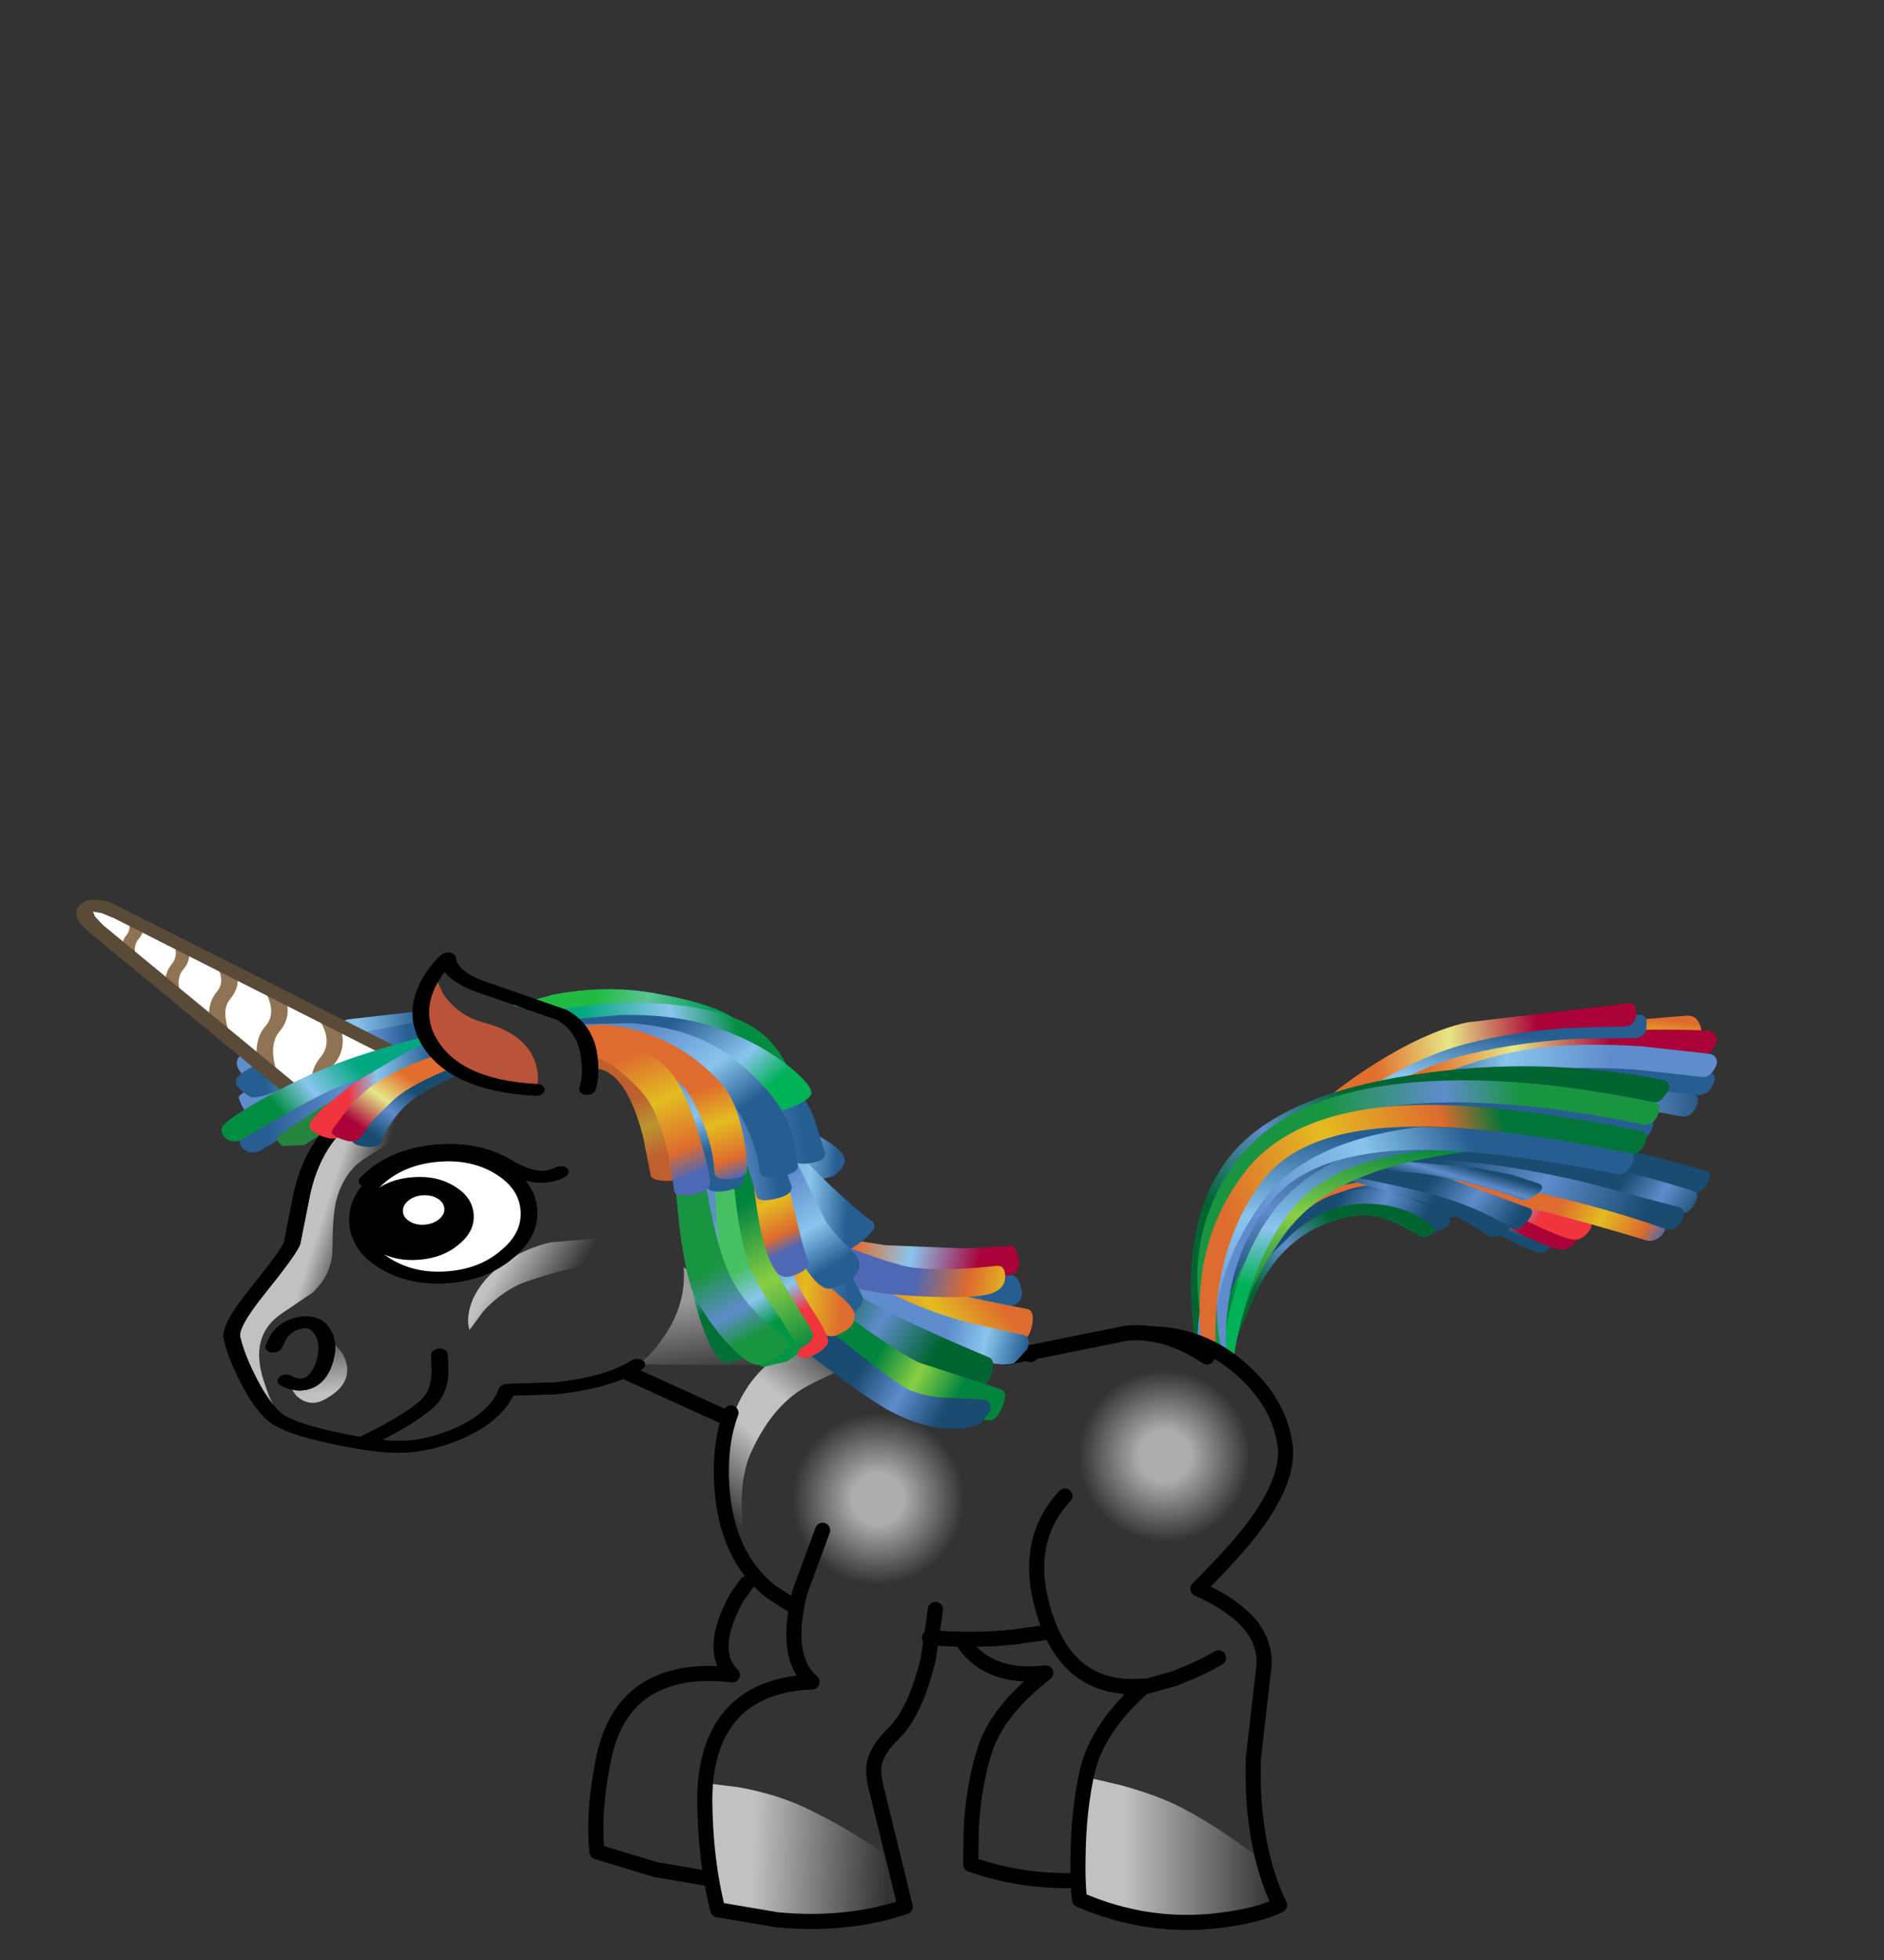 
<svg xmlns="http://www.w3.org/2000/svg" version="1.1" xmlns:xlink="http://www.w3.org/1999/xlink" preserveAspectRatio="none" x="0px" y="0px" width="374px" height="389px" viewBox="0 0 374 389">
<rect x="0" y="0" width="374" height="389" fill="#333333" stroke="none"/>
<defs>
<linearGradient id="Gradient_1" gradientUnits="userSpaceOnUse" x1="28.1" y1="86.05" x2="26.8" y2="75.65" spreadMethod="pad">
<stop  offset="2.745%" stop-color="#FFFFFF" stop-opacity="0"/>

<stop  offset="76.863%" stop-color="#FFFFFF" stop-opacity="0.498"/>
</linearGradient>

<linearGradient id="Gradient_2" gradientUnits="userSpaceOnUse" x1="25.038" y1="101.075" x2="40.462" y2="82.225" spreadMethod="pad">
<stop  offset="9.804%" stop-color="#FFFFFF" stop-opacity="0"/>

<stop  offset="43.137%" stop-color="#FFFFFF" stop-opacity="0.698"/>

<stop  offset="61.961%" stop-color="#FFFFFF" stop-opacity="0.698"/>

<stop  offset="92.941%" stop-color="#FFFFFF" stop-opacity="0"/>
</linearGradient>

<linearGradient id="Gradient_3" gradientUnits="userSpaceOnUse" x1="62.112" y1="132.9" x2="81.888" y2="132.9" spreadMethod="pad">
<stop  offset="23.529%" stop-color="#FFFFFF" stop-opacity="0.698"/>

<stop  offset="98.431%" stop-color="#FFFFFF" stop-opacity="0"/>
</linearGradient>

<linearGradient id="Gradient_4" gradientUnits="userSpaceOnUse" x1="25.738" y1="132.688" x2="43.663" y2="133.512" spreadMethod="pad">
<stop  offset="23.529%" stop-color="#FFFFFF" stop-opacity="0.698"/>

<stop  offset="98.431%" stop-color="#FFFFFF" stop-opacity="0"/>
</linearGradient>

<radialGradient id="Gradient_5" gradientUnits="userSpaceOnUse" cx="0" cy="0" r="8.512" fx="0" fy="0" gradientTransform="matrix( 1, 0, 0, -1, 8.55,8.55) " spreadMethod="pad">
<stop  offset="29.412%" stop-color="#FFFFFF" stop-opacity="0.6"/>

<stop  offset="100%" stop-color="#FFFFFF" stop-opacity="0"/>
</radialGradient>

<linearGradient id="Gradient_6" gradientUnits="userSpaceOnUse" x1="-3.65" y1="71.237" x2="-15.75" y2="67.362" spreadMethod="pad">
<stop  offset="38.824%" stop-color="#FFFFFF" stop-opacity="0"/>

<stop  offset="70.98%" stop-color="#FFFFFF" stop-opacity="0.698"/>
</linearGradient>

<linearGradient id="Gradient_7" gradientUnits="userSpaceOnUse" x1="-13.7" y1="81.15" x2="-13.1" y2="88.55" spreadMethod="pad">
<stop  offset="17.255%" stop-color="#FFFFFF" stop-opacity="0.2"/>

<stop  offset="88.627%" stop-color="#FFFFFF" stop-opacity="0.698"/>
</linearGradient>

<linearGradient id="Gradient_8" gradientUnits="userSpaceOnUse" x1="11.037" y1="78.35" x2="5.162" y2="74.85" spreadMethod="pad">
<stop  offset="0%" stop-color="#FFFFFF" stop-opacity="0"/>

<stop  offset="100%" stop-color="#FFFFFF" stop-opacity="0.698"/>
</linearGradient>

<linearGradient id="Gradient_9" gradientUnits="userSpaceOnUse" x1="0.062" y1="11.9" x2="3.338" y2="11.9" spreadMethod="pad">
<stop  offset="28.235%" stop-color="#1A4B71"/>

<stop  offset="58.824%" stop-color="#5F8CCC"/>

<stop  offset="89.412%" stop-color="#1A4B71"/>

<stop  offset="89.412%" stop-color="#1A4B71"/>
</linearGradient>

<linearGradient id="Gradient_10" gradientUnits="userSpaceOnUse" x1="2.575" y1="8.088" x2="1.825" y2="22.712" spreadMethod="pad">
<stop  offset="5.49%" stop-color="#E16E2E"/>

<stop  offset="38.824%" stop-color="#E6E786"/>

<stop  offset="77.255%" stop-color="#AA0138"/>
</linearGradient>

<linearGradient id="Gradient_11" gradientUnits="userSpaceOnUse" x1="3.525" y1="25.6" x2="3.875" y2="8" spreadMethod="pad">
<stop  offset="29.412%" stop-color="#F0353F"/>

<stop  offset="50.98%" stop-color="#8AC5ED"/>

<stop  offset="91.765%" stop-color="#265E92"/>
</linearGradient>

<linearGradient id="Gradient_12" gradientUnits="userSpaceOnUse" x1="11.612" y1="24.95" x2="18.587" y2="24.95" spreadMethod="pad">
<stop  offset="12.941%" stop-color="#4E68B5"/>

<stop  offset="28.235%" stop-color="#DE6B2F"/>

<stop  offset="58.824%" stop-color="#E3BC20"/>

<stop  offset="89.412%" stop-color="#DE6B2F"/>

<stop  offset="89.412%" stop-color="#DE6B2F"/>
</linearGradient>

<linearGradient id="Gradient_13" gradientUnits="userSpaceOnUse" x1="6.963" y1="9.225" x2="15.138" y2="33.175" spreadMethod="pad">
<stop  offset="5.49%" stop-color="#E16E2E"/>

<stop  offset="38.824%" stop-color="#E6E786"/>

<stop  offset="77.255%" stop-color="#AA0138"/>
</linearGradient>

<linearGradient id="Gradient_14" gradientUnits="userSpaceOnUse" x1="4.862" y1="17.05" x2="14.637" y2="41.35" spreadMethod="pad">
<stop  offset="28.235%" stop-color="#1A4B71"/>

<stop  offset="58.824%" stop-color="#5F8CCC"/>

<stop  offset="89.412%" stop-color="#1A4B71"/>

<stop  offset="89.412%" stop-color="#1A4B71"/>
</linearGradient>

<linearGradient id="Gradient_15" gradientUnits="userSpaceOnUse" x1="0.688" y1="20" x2="12.812" y2="20" spreadMethod="pad">
<stop  offset="12.549%" stop-color="#5F8CCC"/>

<stop  offset="50.98%" stop-color="#8AC5ED"/>

<stop  offset="80.392%" stop-color="#265E92"/>
</linearGradient>

<linearGradient id="Gradient_16" gradientUnits="userSpaceOnUse" x1="13.125" y1="31.213" x2="5.375" y2="5.387" spreadMethod="pad">
<stop  offset="12.549%" stop-color="#5F8CCC"/>

<stop  offset="50.98%" stop-color="#8AC5ED"/>

<stop  offset="80.392%" stop-color="#265E92"/>
</linearGradient>

<linearGradient id="Gradient_17" gradientUnits="userSpaceOnUse" x1="0.025" y1="16" x2="19.975" y2="16" spreadMethod="pad">
<stop  offset="12.549%" stop-color="#5F8CCC"/>

<stop  offset="50.98%" stop-color="#8AC5ED"/>

<stop  offset="80.392%" stop-color="#265E92"/>
</linearGradient>

<linearGradient id="Gradient_18" gradientUnits="userSpaceOnUse" x1="8.337" y1="5.875" x2="18.663" y2="25.925" spreadMethod="pad">
<stop  offset="5.49%" stop-color="#E16E2E"/>

<stop  offset="38.824%" stop-color="#E6E786"/>

<stop  offset="77.255%" stop-color="#AA0138"/>
</linearGradient>

<linearGradient id="Gradient_19" gradientUnits="userSpaceOnUse" x1="8.6" y1="43.387" x2="8.7" y2="27.712" spreadMethod="pad">
<stop  offset="12.941%" stop-color="#4E68B5"/>

<stop  offset="28.235%" stop-color="#DE6B2F"/>

<stop  offset="58.824%" stop-color="#E3BC20"/>

<stop  offset="89.412%" stop-color="#DE6B2F"/>

<stop  offset="89.412%" stop-color="#DE6B2F"/>
</linearGradient>

<linearGradient id="Gradient_20" gradientUnits="userSpaceOnUse" x1="0.037" y1="21.65" x2="20.962" y2="21.65" spreadMethod="pad">
<stop  offset="28.235%" stop-color="#1A4B71"/>

<stop  offset="58.824%" stop-color="#5F8CCC"/>

<stop  offset="89.412%" stop-color="#1A4B71"/>

<stop  offset="89.412%" stop-color="#1A4B71"/>
</linearGradient>

<linearGradient id="Gradient_21" gradientUnits="userSpaceOnUse" x1="8.65" y1="29.175" x2="7.25" y2="44.325" spreadMethod="pad">
<stop  offset="28.235%" stop-color="#1A4B71"/>

<stop  offset="58.824%" stop-color="#5F8CCC"/>

<stop  offset="89.412%" stop-color="#1A4B71"/>

<stop  offset="89.412%" stop-color="#1A4B71"/>
</linearGradient>

<linearGradient id="Gradient_22" gradientUnits="userSpaceOnUse" x1="7.487" y1="5.775" x2="12.512" y2="42.525" spreadMethod="pad">
<stop  offset="28.235%" stop-color="#1A4B71"/>

<stop  offset="58.824%" stop-color="#5F8CCC"/>

<stop  offset="89.412%" stop-color="#1A4B71"/>

<stop  offset="89.412%" stop-color="#1A4B71"/>
</linearGradient>

<linearGradient id="Gradient_23" gradientUnits="userSpaceOnUse" x1="3.1" y1="2.575" x2="17.6" y2="9.325" spreadMethod="pad">
<stop  offset="28.235%" stop-color="#016532"/>

<stop  offset="58.824%" stop-color="#5F8CCC"/>

<stop  offset="89.412%" stop-color="#016532"/>

<stop  offset="89.412%" stop-color="#016532"/>
</linearGradient>

<linearGradient id="Gradient_24" gradientUnits="userSpaceOnUse" x1="18.2" y1="17.212" x2="18.7" y2="4.487" spreadMethod="pad">
<stop  offset="28.235%" stop-color="#1A4B71"/>

<stop  offset="58.824%" stop-color="#5F8CCC"/>

<stop  offset="89.412%" stop-color="#1A4B71"/>

<stop  offset="89.412%" stop-color="#1A4B71"/>
</linearGradient>

<linearGradient id="Gradient_25" gradientUnits="userSpaceOnUse" x1="17.162" y1="-0.025" x2="17.238" y2="17.225" spreadMethod="pad">
<stop  offset="28.235%" stop-color="#1A4B71"/>

<stop  offset="58.824%" stop-color="#5F8CCC"/>

<stop  offset="89.412%" stop-color="#1A4B71"/>

<stop  offset="89.412%" stop-color="#1A4B71"/>
</linearGradient>

<linearGradient id="Gradient_26" gradientUnits="userSpaceOnUse" x1="2.288" y1="18.987" x2="-0.788" y2="0.412" spreadMethod="pad">
<stop  offset="28.235%" stop-color="#1A4B71"/>

<stop  offset="58.824%" stop-color="#5F8CCC"/>

<stop  offset="89.412%" stop-color="#1A4B71"/>

<stop  offset="89.412%" stop-color="#1A4B71"/>
</linearGradient>

<linearGradient id="Gradient_27" gradientUnits="userSpaceOnUse" x1="2.25" y1="12.75" x2="6.65" y2="12.75" spreadMethod="pad">
<stop  offset="28.235%" stop-color="#1A4B71"/>

<stop  offset="58.824%" stop-color="#5F8CCC"/>

<stop  offset="89.412%" stop-color="#1A4B71"/>

<stop  offset="89.412%" stop-color="#1A4B71"/>
</linearGradient>

<linearGradient id="Gradient_28" gradientUnits="userSpaceOnUse" x1="3.913" y1="6.938" x2="1.387" y2="25.163" spreadMethod="pad">
<stop  offset="28.235%" stop-color="#1A4B71"/>

<stop  offset="58.824%" stop-color="#5F8CCC"/>

<stop  offset="89.412%" stop-color="#1A4B71"/>

<stop  offset="89.412%" stop-color="#1A4B71"/>
</linearGradient>

<linearGradient id="Gradient_29" gradientUnits="userSpaceOnUse" x1="0.412" y1="12.65" x2="29.988" y2="12.65" spreadMethod="pad">
<stop  offset="28.235%" stop-color="#1A4B71"/>

<stop  offset="58.824%" stop-color="#5F8CCC"/>

<stop  offset="89.412%" stop-color="#1A4B71"/>

<stop  offset="89.412%" stop-color="#1A4B71"/>
</linearGradient>

<linearGradient id="Gradient_30" gradientUnits="userSpaceOnUse" x1="0.012" y1="13.1" x2="29.588" y2="13.1" spreadMethod="pad">
<stop  offset="28.235%" stop-color="#01843E"/>

<stop  offset="58.824%" stop-color="#89CF46"/>

<stop  offset="89.412%" stop-color="#01843E"/>

<stop  offset="89.412%" stop-color="#01843E"/>
</linearGradient>

<linearGradient id="Gradient_31" gradientUnits="userSpaceOnUse" x1="0.9" y1="13.4" x2="30" y2="13.4" spreadMethod="pad">
<stop  offset="29.412%" stop-color="#01B158"/>

<stop  offset="50.98%" stop-color="#8AC5ED"/>

<stop  offset="91.765%" stop-color="#265E92"/>
</linearGradient>

<linearGradient id="Gradient_32" gradientUnits="userSpaceOnUse" x1="31.025" y1="21.087" x2="10.975" y2="4.612" spreadMethod="pad">
<stop  offset="28.235%" stop-color="#016532"/>

<stop  offset="58.824%" stop-color="#5F8CCC"/>

<stop  offset="89.412%" stop-color="#016532"/>

<stop  offset="89.412%" stop-color="#016532"/>
</linearGradient>

<linearGradient id="Gradient_33" gradientUnits="userSpaceOnUse" x1="10.55" y1="5.2" x2="30.35" y2="29.3" spreadMethod="pad">
<stop  offset="12.549%" stop-color="#5F8CCC"/>

<stop  offset="50.98%" stop-color="#8AC5ED"/>

<stop  offset="80.392%" stop-color="#265E92"/>
</linearGradient>

<linearGradient id="Gradient_34" gradientUnits="userSpaceOnUse" x1="0" y1="21.55" x2="33.7" y2="21.55" spreadMethod="pad">
<stop  offset="12.549%" stop-color="#5F8CCC"/>

<stop  offset="50.98%" stop-color="#8AC5ED"/>

<stop  offset="80.392%" stop-color="#265E92"/>
</linearGradient>

<linearGradient id="Gradient_35" gradientUnits="userSpaceOnUse" x1="15.663" y1="7.35" x2="29.038" y2="35.65" spreadMethod="pad">
<stop  offset="20.784%" stop-color="#199542"/>

<stop  offset="56.078%" stop-color="#5F8CCC"/>

<stop  offset="78.431%" stop-color="#199542"/>

<stop  offset="89.412%" stop-color="#199542"/>
</linearGradient>

<linearGradient id="Gradient_36" gradientUnits="userSpaceOnUse" x1="30.4" y1="31.225" x2="10.9" y2="1.875" spreadMethod="pad">
<stop  offset="12.941%" stop-color="#017539"/>

<stop  offset="28.235%" stop-color="#DE6B2F"/>

<stop  offset="58.824%" stop-color="#E3BC20"/>

<stop  offset="89.412%" stop-color="#DE6B2F"/>

<stop  offset="89.412%" stop-color="#DE6B2F"/>
</linearGradient>

<linearGradient id="Gradient_37" gradientUnits="userSpaceOnUse" x1="8.6" y1="6.062" x2="20.7" y2="19.738" spreadMethod="pad">
<stop  offset="20%" stop-color="#E16E2E"/>

<stop  offset="50.98%" stop-color="#8AC5ED"/>

<stop  offset="89.02%" stop-color="#AA0138"/>
</linearGradient>

<linearGradient id="Gradient_38" gradientUnits="userSpaceOnUse" x1="4.275" y1="12.4" x2="20.725" y2="12.4" spreadMethod="pad">
<stop  offset="12.549%" stop-color="#5F8CCC"/>

<stop  offset="50.98%" stop-color="#8AC5ED"/>

<stop  offset="80.392%" stop-color="#265E92"/>
</linearGradient>

<linearGradient id="Gradient_39" gradientUnits="userSpaceOnUse" x1="4.05" y1="13.7" x2="19.95" y2="13.7" spreadMethod="pad">
<stop  offset="12.941%" stop-color="#4E68B5"/>

<stop  offset="28.235%" stop-color="#DE6B2F"/>

<stop  offset="58.824%" stop-color="#E3BC20"/>

<stop  offset="89.412%" stop-color="#DE6B2F"/>

<stop  offset="89.412%" stop-color="#DE6B2F"/>
</linearGradient>

<linearGradient id="Gradient_40" gradientUnits="userSpaceOnUse" x1="20.812" y1="27.337" x2="12.388" y2="16.562" spreadMethod="pad">
<stop  offset="9.412%" stop-color="#265E92"/>

<stop  offset="40%" stop-color="#8AC5ED"/>

<stop  offset="69.412%" stop-color="#5F8CCC"/>
</linearGradient>

<linearGradient id="Gradient_41" gradientUnits="userSpaceOnUse" x1="9.963" y1="9.1" x2="25.238" y2="25.7" spreadMethod="pad">
<stop  offset="30.98%" stop-color="#4E68B5"/>

<stop  offset="54.902%" stop-color="#DE6B2F"/>

<stop  offset="73.333%" stop-color="#E3BC20"/>

<stop  offset="89.412%" stop-color="#DE6B2F"/>

<stop  offset="89.412%" stop-color="#DE6B2F"/>
</linearGradient>

<linearGradient id="Gradient_42" gradientUnits="userSpaceOnUse" x1="5.825" y1="4.225" x2="11.675" y2="24.075" spreadMethod="pad">
<stop  offset="28.235%" stop-color="#016532"/>

<stop  offset="58.824%" stop-color="#5F8CCC"/>

<stop  offset="89.412%" stop-color="#016532"/>

<stop  offset="89.412%" stop-color="#016532"/>
</linearGradient>

<linearGradient id="Gradient_43" gradientUnits="userSpaceOnUse" x1="6.05" y1="13.875" x2="11.75" y2="28.025" spreadMethod="pad">
<stop  offset="28.235%" stop-color="#01843E"/>

<stop  offset="58.824%" stop-color="#89CF46"/>

<stop  offset="89.412%" stop-color="#01843E"/>

<stop  offset="89.412%" stop-color="#01843E"/>
</linearGradient>

<linearGradient id="Gradient_44" gradientUnits="userSpaceOnUse" x1="4.188" y1="13.537" x2="9.512" y2="28.462" spreadMethod="pad">
<stop  offset="28.235%" stop-color="#1A4B71"/>

<stop  offset="58.824%" stop-color="#5F8CCC"/>

<stop  offset="89.412%" stop-color="#1A4B71"/>

<stop  offset="89.412%" stop-color="#1A4B71"/>
</linearGradient>

<linearGradient id="Gradient_45" gradientUnits="userSpaceOnUse" x1="5.525" y1="14.15" x2="17.975" y2="14.15" spreadMethod="pad">
<stop  offset="28.235%" stop-color="#265E92"/>

<stop  offset="58.824%" stop-color="#5F8CCC"/>

<stop  offset="89.412%" stop-color="#265E92"/>

<stop  offset="89.412%" stop-color="#265E92"/>
</linearGradient>

<linearGradient id="Gradient_46" gradientUnits="userSpaceOnUse" x1="6.125" y1="16" x2="17.375" y2="16" spreadMethod="pad">
<stop  offset="12.941%" stop-color="#4E68B5"/>

<stop  offset="28.235%" stop-color="#DE6B2F"/>

<stop  offset="58.824%" stop-color="#E3BC20"/>

<stop  offset="89.412%" stop-color="#DE6B2F"/>

<stop  offset="89.412%" stop-color="#DE6B2F"/>
</linearGradient>

<linearGradient id="Gradient_47" gradientUnits="userSpaceOnUse" x1="13.387" y1="29.125" x2="8.312" y2="12.175" spreadMethod="pad">
<stop  offset="29.412%" stop-color="#F0353F"/>

<stop  offset="50.98%" stop-color="#8AC5ED"/>

<stop  offset="91.765%" stop-color="#265E92"/>
</linearGradient>

<linearGradient id="Gradient_48" gradientUnits="userSpaceOnUse" x1="3.112" y1="0.187" x2="14.287" y2="32.612" spreadMethod="pad">
<stop  offset="28.235%" stop-color="#01843E"/>

<stop  offset="58.824%" stop-color="#89CF46"/>

<stop  offset="89.412%" stop-color="#01843E"/>

<stop  offset="89.412%" stop-color="#01843E"/>
</linearGradient>

<linearGradient id="Gradient_49" gradientUnits="userSpaceOnUse" x1="6.162" y1="15.038" x2="11.338" y2="28.062" spreadMethod="pad">
<stop  offset="12.549%" stop-color="#46C062"/>

<stop  offset="44.706%" stop-color="#8AC5ED"/>

<stop  offset="72.941%" stop-color="#019544"/>
</linearGradient>

<linearGradient id="Gradient_50" gradientUnits="userSpaceOnUse" x1="6.162" y1="4.7" x2="15.238" y2="4.7" spreadMethod="pad">
<stop  offset="29.412%" stop-color="#5F8CCC"/>

<stop  offset="50.98%" stop-color="#8AC5ED"/>

<stop  offset="91.765%" stop-color="#265E92"/>
</linearGradient>

<linearGradient id="Gradient_51" gradientUnits="userSpaceOnUse" x1="5.862" y1="9.35" x2="18.337" y2="9.35" spreadMethod="pad">
<stop  offset="12.549%" stop-color="#5F8CCC"/>

<stop  offset="50.98%" stop-color="#8AC5ED"/>

<stop  offset="80.392%" stop-color="#265E92"/>
</linearGradient>

<linearGradient id="Gradient_52" gradientUnits="userSpaceOnUse" x1="2.812" y1="8.075" x2="6.088" y2="23.625" spreadMethod="pad">
<stop  offset="12.549%" stop-color="#5F8CCC"/>

<stop  offset="50.98%" stop-color="#8AC5ED"/>

<stop  offset="80.392%" stop-color="#017037"/>
</linearGradient>

<linearGradient id="Gradient_53" gradientUnits="userSpaceOnUse" x1="8.6" y1="5.537" x2="16.7" y2="22.962" spreadMethod="pad">
<stop  offset="12.549%" stop-color="#5F8CCC"/>

<stop  offset="50.98%" stop-color="#8AC5ED"/>

<stop  offset="80.392%" stop-color="#265E92"/>
</linearGradient>

<linearGradient id="Gradient_54" gradientUnits="userSpaceOnUse" x1="3.525" y1="12.213" x2="9.375" y2="28.988" spreadMethod="pad">
<stop  offset="20.784%" stop-color="#199542"/>

<stop  offset="56.078%" stop-color="#5F8CCC"/>

<stop  offset="78.431%" stop-color="#199542"/>

<stop  offset="89.412%" stop-color="#199542"/>
</linearGradient>

<linearGradient id="Gradient_55" gradientUnits="userSpaceOnUse" x1="11.412" y1="18.038" x2="7.787" y2="4.162" spreadMethod="pad">
<stop  offset="12.941%" stop-color="#4E68B5"/>

<stop  offset="28.235%" stop-color="#DE6B2F"/>

<stop  offset="58.824%" stop-color="#E3BC20"/>

<stop  offset="89.412%" stop-color="#DE6B2F"/>

<stop  offset="89.412%" stop-color="#DE6B2F"/>
</linearGradient>

<linearGradient id="Gradient_56" gradientUnits="userSpaceOnUse" x1="9.05" y1="16.8" x2="24.55" y2="16.8" spreadMethod="pad">
<stop  offset="28.235%" stop-color="#265E92"/>

<stop  offset="58.824%" stop-color="#5F8CCC"/>

<stop  offset="89.412%" stop-color="#265E92"/>

<stop  offset="89.412%" stop-color="#265E92"/>
</linearGradient>

<linearGradient id="Gradient_57" gradientUnits="userSpaceOnUse" x1="10.65" y1="20.3" x2="21.35" y2="20.3" spreadMethod="pad">
<stop  offset="28.235%" stop-color="#265E92"/>

<stop  offset="58.824%" stop-color="#5F8CCC"/>

<stop  offset="89.412%" stop-color="#265E92"/>

<stop  offset="89.412%" stop-color="#265E92"/>
</linearGradient>

<linearGradient id="Gradient_58" gradientUnits="userSpaceOnUse" x1="11.925" y1="10.6" x2="16.475" y2="26.5" spreadMethod="pad">
<stop  offset="12.549%" stop-color="#5F8CCC"/>

<stop  offset="50.98%" stop-color="#8AC5ED"/>

<stop  offset="80.392%" stop-color="#265E92"/>
</linearGradient>

<linearGradient id="Gradient_59" gradientUnits="userSpaceOnUse" x1="17.962" y1="8.475" x2="3.237" y2="5.225" spreadMethod="pad">
<stop  offset="12.549%" stop-color="#019D55"/>

<stop  offset="50.98%" stop-color="#5BC494"/>

<stop  offset="80.392%" stop-color="#21BB44"/>
</linearGradient>

<linearGradient id="Gradient_60" gradientUnits="userSpaceOnUse" x1="3.3" y1="9.45" x2="22.5" y2="9.45" spreadMethod="pad">
<stop  offset="12.549%" stop-color="#01A781"/>

<stop  offset="50.98%" stop-color="#8AC5ED"/>

<stop  offset="80.392%" stop-color="#018D42"/>
</linearGradient>

<linearGradient id="Gradient_61" gradientUnits="userSpaceOnUse" x1="24.963" y1="20.925" x2="10.637" y2="6.475" spreadMethod="pad">
<stop  offset="29.412%" stop-color="#01B158"/>

<stop  offset="50.98%" stop-color="#8AC5ED"/>

<stop  offset="91.765%" stop-color="#265E92"/>
</linearGradient>

<linearGradient id="Gradient_62" gradientUnits="userSpaceOnUse" x1="7.837" y1="5.725" x2="20.163" y2="22.375" spreadMethod="pad">
<stop  offset="12.549%" stop-color="#5F8CCC"/>

<stop  offset="50.98%" stop-color="#8AC5ED"/>

<stop  offset="80.392%" stop-color="#265E92"/>
</linearGradient>

<linearGradient id="Gradient_63" gradientUnits="userSpaceOnUse" x1="15.787" y1="30.1" x2="11.912" y2="14.3" spreadMethod="pad">
<stop  offset="12.941%" stop-color="#4E68B5"/>

<stop  offset="28.235%" stop-color="#DE6B2F"/>

<stop  offset="58.824%" stop-color="#E3BC20"/>

<stop  offset="89.412%" stop-color="#DE6B2F"/>

<stop  offset="89.412%" stop-color="#DE6B2F"/>
</linearGradient>

<linearGradient id="Gradient_64" gradientUnits="userSpaceOnUse" x1="7.862" y1="11.438" x2="11.838" y2="24.263" spreadMethod="pad">
<stop  offset="28.235%" stop-color="#BF5E2F"/>

<stop  offset="58.824%" stop-color="#B9972F"/>

<stop  offset="89.412%" stop-color="#BF5E2F"/>

<stop  offset="89.412%" stop-color="#BF5E2F"/>
</linearGradient>

<linearGradient id="Gradient_65" gradientUnits="userSpaceOnUse" x1="14.963" y1="28.712" x2="7.537" y2="7.587" spreadMethod="pad">
<stop  offset="12.941%" stop-color="#4E68B5"/>

<stop  offset="28.235%" stop-color="#DE6B2F"/>

<stop  offset="58.824%" stop-color="#E3BC20"/>

<stop  offset="89.412%" stop-color="#DE6B2F"/>

<stop  offset="89.412%" stop-color="#DE6B2F"/>
</linearGradient>

<linearGradient id="Gradient_66" gradientUnits="userSpaceOnUse" x1="0.213" y1="3.65" x2="17.788" y2="3.65" spreadMethod="pad">
<stop  offset="26.275%" stop-color="#5F8CCC"/>

<stop  offset="62.353%" stop-color="#8AC5ED"/>

<stop  offset="96.078%" stop-color="#265E92"/>
</linearGradient>

<linearGradient id="Gradient_67" gradientUnits="userSpaceOnUse" x1="0.138" y1="7.5" x2="17.962" y2="7.5" spreadMethod="pad">
<stop  offset="29.412%" stop-color="#5F8CCC"/>

<stop  offset="50.98%" stop-color="#8AC5ED"/>

<stop  offset="91.765%" stop-color="#265E92"/>
</linearGradient>

<linearGradient id="Gradient_68" gradientUnits="userSpaceOnUse" x1="0.075" y1="5.5" x2="17.825" y2="5.5" spreadMethod="pad">
<stop  offset="14.902%" stop-color="#265E92"/>

<stop  offset="43.529%" stop-color="#8AC5ED"/>

<stop  offset="70.98%" stop-color="#5F8CCC"/>

<stop  offset="88.627%" stop-color="#265E92"/>
</linearGradient>

<linearGradient id="Gradient_69" gradientUnits="userSpaceOnUse" x1="1.6" y1="7.3" x2="21.3" y2="7.3" spreadMethod="pad">
<stop  offset="12.549%" stop-color="#265E92"/>

<stop  offset="47.843%" stop-color="#5F8CCC"/>

<stop  offset="80%" stop-color="#265E92"/>
</linearGradient>

<linearGradient id="Gradient_70" gradientUnits="userSpaceOnUse" x1="5.025" y1="7.75" x2="21.275" y2="7.75" spreadMethod="pad">
<stop  offset="28.235%" stop-color="#25843D"/>

<stop  offset="58.824%" stop-color="#5F8CCC"/>

<stop  offset="89.412%" stop-color="#25843D"/>

<stop  offset="89.412%" stop-color="#25843D"/>
</linearGradient>

<linearGradient id="Gradient_71" gradientUnits="userSpaceOnUse" x1="14.425" y1="2.9" x2="2.775" y2="8.6" spreadMethod="pad">
<stop  offset="12.549%" stop-color="#01A781"/>

<stop  offset="50.98%" stop-color="#8AC5ED"/>

<stop  offset="80.392%" stop-color="#018D42"/>
</linearGradient>

<linearGradient id="Gradient_72" gradientUnits="userSpaceOnUse" x1="7.962" y1="6.4" x2="20.538" y2="6.4" spreadMethod="pad">
<stop  offset="29.412%" stop-color="#F0353F"/>

<stop  offset="50.98%" stop-color="#8AC5ED"/>

<stop  offset="91.765%" stop-color="#265E92"/>
</linearGradient>

<linearGradient id="Gradient_73" gradientUnits="userSpaceOnUse" x1="20.113" y1="5.362" x2="12.287" y2="12.137" spreadMethod="pad">
<stop  offset="28.235%" stop-color="#1A4B71"/>

<stop  offset="58.824%" stop-color="#5F8CCC"/>

<stop  offset="89.412%" stop-color="#1A4B71"/>

<stop  offset="89.412%" stop-color="#1A4B71"/>
</linearGradient>

<linearGradient id="Gradient_74" gradientUnits="userSpaceOnUse" x1="17.837" y1="4.938" x2="10.062" y2="11.663" spreadMethod="pad">
<stop  offset="5.49%" stop-color="#E16E2E"/>

<stop  offset="38.824%" stop-color="#E6E786"/>

<stop  offset="77.255%" stop-color="#AA0138"/>
</linearGradient>

<g id="Symbol_375_0_Layer0_0_FILL">
<path fill="url(#Gradient_1)" stroke="none" d="
M 18.6 84.75
L 37.4 84.9
Q 33.65 84.15 29.4 80.35
L 25.8 76.65
Q 25 76.5 24 75.8
L 23.1 75.1
Q 23.4 78.85 21.05 82.15 19.85 83.9 18.6 84.75 Z"/>
</g>

<g id="Symbol_375_0_Layer0_1_FILL">
<path fill="url(#Gradient_2)" stroke="none" d="
M 29.6 93.95
Q 31.75 88.9 35.3 86.95 36.3 86.4 38.05 85.6 39.6 84.9 40.4 84 41.8 82.5 39.65 81.85 37.6 81.15 35.75 82.2 33.75 83.1 32.75 83.75 29.45 85.9 28 89.9 26.6 93.75 27.3 97.7 28 101.65 29.5 104.35 29.1 102.8 28.95 100.75 28.6 96.6 29.6 93.95 Z"/>
</g>

<g id="Symbol_375_0_Layer0_2_FILL">
<path fill="url(#Gradient_3)" stroke="none" d="
M 72.55 128.75
Q 70.15 127.5 66.45 126.5
L 63.25 125.75
Q 62.6 131.5 62.85 137.85 69.65 140.8 76.85 139.9 80.5 139.45 82.7 138.4 81.9 136.75 81.35 134.6 76.5 130.8 72.55 128.75 Z"/>
</g>

<g id="Symbol_375_0_Layer0_3_FILL">
<path fill="url(#Gradient_4)" stroke="none" d="
M 44.5 138.3
Q 44.55 136.4 43.95 134 40.15 131.15 35.4 128.85 32.4 127.4 28.5 126.7
L 25.2 126.3
Q 25.35 135.75 26.75 138.95
L 32.25 139.8
Q 38.85 140.25 44.5 138.3 Z"/>
</g>

<g id="Symbol_3_0_Layer0_0_FILL">
<path fill="url(#Gradient_5)" stroke="none" d="
M 17.05 8.55
Q 17.05 5 14.55 2.5 12.05 0 8.55 0 5.05 0 2.5 2.5 0 5.05 0 8.55 0 12.05 2.5 14.55 5 17.05 8.55 17.05 12.1 17.05 14.55 14.55 17.05 12.1 17.05 8.55 Z"/>
</g>

<g id="Symbol_376_0_Layer0_0_FILL">
<path fill="url(#Gradient_6)" stroke="none" d="
M 4.9 55.75
Q 11 51.45 7.5 51.75 -1.15 52.4 -6 55.8 -7.95 57.15 -11.95 61.95 -13.9 64.3 -14.6 67.9
L -15.6 72.65
Q -15.9 73.5 -19.05 77.45 -21.85 80.9 -21.55 82 -21.15 83.9 -19.85 86.4 -18.3 89.4 -16.8 90.25 -17.85 88.7 -18.55 86.45 -20.05 81.95 -16.85 79.75
L -13.75 77.65
Q -11.8 75.85 -11.75 73.35 -11.75 70.2 -11.4 68.6 -10.65 65.65 -8.5 64.3
L 4.9 55.75 Z"/>
</g>

<g id="Symbol_376_0_Layer0_1_FILL">
<path fill="url(#Gradient_7)" stroke="none" d="
M -16.3 86.3
L -16.3 86.5 -15.35 87.85
Q -14.05 89.05 -12.55 88.25 -9.2 86.45 -10.8 83.6
L -13 81.1
Q -12.55 81.75 -12.45 83.05
L -12.55 84.6
Q -13.1 86.3 -14.3 86.65 -15.2 86.9 -16.3 86.3 Z"/>
</g>

<g id="Symbol_376_0_Layer0_2_FILL">
<path fill="url(#Gradient_8)" stroke="none" d="
M 14 72.3
L 9.9 72.65
Q 7.45 73.2 5.35 74.65 3.15 76.2 2.2 78.25 1.45 80.05 1.85 81.35
L 3.25 79.45
Q 5.15 77.4 7.45 76.55 11.7 75.1 14.2 74.9 16.35 74.7 16.2 73.45 16.1 72.15 14 72.3 Z"/>
</g>

<g id="Mask_Mask_Symbol_378_0_Layer0_0_FILL">
<path fill="#FFFFFF" stroke="none" d="
M 90.4 75.9
L 120.4 85.65 136.25 65.4 131.95 42.35 105.15 42.25 69.35 62.55 72.9 82.25 78.25 85
Q 90.35 75.85 90.4 75.9 Z"/>
</g>

<g id="Symbol_21_0_Layer0_0_FILL">
<path fill="url(#Gradient_9)" stroke="none" d="
M 1.4 0.4
L 1.25 0.75
Q 1.4 2.6 1.15 8.5
L 0.6 16.25
Q -0.25 22.25 0.15 23
L 1.05 23.75 2.05 23.55
Q 2.4 23.2 2.85 17.7
L 3.35 9.8 3 3.7
Q 2.55 0 2.05 0
L 1.4 0.4 Z"/>
</g>

<g id="Symbol_21_0_Layer0_1_FILL">
<path fill="url(#Gradient_10)" stroke="none" d="
M 1.35 2.45
L 1.25 2.85
Q 1.45 4.6 1.45 10.6
L 1.3 18.3
Q 0.7 24.3 1.15 25.1 1.45 25.6 2.05 25.8 2.7 25.95 3.1 25.55 3.45 25.2 3.65 19.65
L 3.7 11.8
Q 3.65 9.2 3.1 5.7 2.5 2 2 2.05 1.55 2.1 1.35 2.45 Z"/>
</g>

<g id="Symbol_21_0_Layer0_2_FILL">
<path fill="url(#Gradient_11)" stroke="none" d="
M 2.6 3.55
L 2.65 19.05
Q 2.05 25 2.5 25.8 2.8 26.35 3.45 26.5 4.1 26.7 4.45 26.3 4.8 25.95 5 20.4
L 5.1 12.5 4.45 6.45
Q 3.85 2.75 3.35 2.8 2.9 2.85 2.7 3.2
L 2.6 3.55 Z"/>
</g>

<g id="Symbol_22_0_Layer0_0_FILL">
<path fill="url(#Gradient_12)" stroke="none" d="
M 14 25.4
L 16.7 35.75
Q 16.85 36.25 17.8 35.5 18.7 34.75 18.55 33.9 15.35 18 12.55 14.25
L 11.95 14
Q 11.45 14 11.65 15.2
L 14 25.4 Z"/>
</g>

<g id="Symbol_22_0_Layer0_1_FILL">
<path fill="url(#Gradient_13)" stroke="none" d="
M 12.95 14.5
Q 10.8 9.65 7.2 5.2 3.95 1.2 1.75 0.1
L 0.8 0.05
Q 0.35 0.2 0.1 0.65
L 0.05 1.65 0.65 2.35
Q 2.35 3.25 5.25 6.8 8.7 11 10.75 15.55 12.6 19.7 13.85 28.8
L 14.8 37.15
Q 14.8 37.9 16 37.9
L 16.1 37.9
Q 16.6 37.85 16.95 37.45 17.3 37.05 17.25 36.55 16.95 32.5 16.25 27.95 14.95 18.95 12.95 14.5 Z"/>
</g>

<g id="Symbol_22_0_Layer0_2_FILL">
<path fill="url(#Gradient_14)" stroke="none" d="
M 9.55 17.1
Q 7.25 8.65 2.7 0.95 2.45 0.5 1.95 0.35
L 1 0.5
Q 0.6 0.75 0.45 1.3 0.35 1.8 0.6 2.2
L 3.1 7
Q 5.8 12.7 7.15 17.75 8.55 22.75 8.4 30.45
L 8 37.25
Q 7.95 38.3 9.15 38.4
L 9.3 38.4
Q 10.4 38.4 10.45 37.55 10.85 34.3 10.9 30.3 11 22.4 9.55 17.1 Z"/>
</g>

<g id="Symbol_22_0_Layer0_3_FILL">
<path fill="url(#Gradient_15)" stroke="none" d="
M 11.6 20.2
Q 10.6 15.2 8.3 9.7 5.4 2.7 2.55 0.95
L 1.6 0.8
Q 1.1 0.95 0.85 1.4 0.6 1.85 0.7 2.35 0.85 2.85 1.3 3.1 3.4 4.4 5.9 10.3 8.15 15.65 9.2 20.75 10.4 26.45 10.4 38 10.4 38.5 10.75 38.85 11.1 39.25 11.6 39.25
L 11.65 39.25
Q 12.85 39.25 12.85 38.4 12.85 26.2 11.6 20.2 Z"/>
</g>

<g id="Symbol_22_0_Layer0_4_FILL">
<path fill="url(#Gradient_16)" stroke="none" d="
M 12.75 17.95
Q 11.2 13.45 7.1 7.3
L 3.15 1.7
Q 2.8 1.3 2.3 1.25 1.8 1.2 1.4 1.55 1 1.85 0.95 2.35 0.9 2.9 1.2 3.3
L 5 8.55
Q 9 14.55 10.45 18.8 11.9 23.05 12.3 30.8
L 12.35 37.8
Q 12.35 38.7 13.65 38.8
L 13.7 38.8
Q 14.2 38.8 14.5 38.45 14.85 38.1 14.85 37.6
L 14.8 30.3
Q 14.35 22.5 12.75 17.95 Z"/>
</g>

<g id="Symbol_23_0_Layer0_0_FILL">
<path fill="url(#Gradient_17)" stroke="none" d="
M 18.15 23.35
Q 16.4 16.55 15.55 14.3 14 10.1 9.3 5.7 4.45 1.1 0 0
L 5.45 4.65
Q 11.3 10.3 13.35 15.1 15.4 19.85 16.55 25.5
L 17.45 31.2
Q 17.65 32.35 18.85 31.95 20.1 31.55 19.95 30.8
L 18.15 23.35 Z"/>
</g>

<g id="Symbol_23_0_Layer0_1_FILL">
<path fill="url(#Gradient_18)" stroke="none" d="
M 16.6 13.6
Q 15 9.6 10.35 5.4 5.5 1.05 1.05 0
L 6.45 4.45
Q 12.3 9.8 14.35 14.35 16.4 18.85 17.55 24.25
L 18.5 29.7
Q 18.7 30.8 19.9 30.4 21.1 30 21 29.3
L 16.6 13.6 Z"/>
</g>

<g id="Symbol_24_0_Layer0_0_FILL">
<path fill="url(#Gradient_19)" stroke="none" d="
M 2.2 1.95
Q 2.2 2.5 2.55 2.85 2.95 3.2 3.45 3.2
L 3.5 3.2
Q 6.35 3.2 8.65 7.1 11.15 11.3 12.1 18.6 12.95 25.55 12.55 39.75 12.5 40.3 12.85 40.7 13.2 41.1 13.7 41.15
L 13.75 41.15
Q 14.95 41.15 15 40.25
L 15.25 31.65
Q 15.35 22.6 14.5 18.15 13.25 11.35 11.1 7 7.95 0.7 3.5 0.7
L 3.45 0.7
Q 2.95 0.7 2.55 1.1 2.2 1.45 2.2 1.95 Z"/>
</g>

<g id="Symbol_24_0_Layer0_1_FILL">
<path fill="url(#Gradient_20)" stroke="none" d="
M 17.3 13.15
Q 14.15 5.5 10.9 2.85 7.4 0 1.15 0.5
L 0.3 0.95
Q -0.05 1.3 0 1.85 0.05 2.35 0.45 2.7 0.8 3.05 1.35 3 6.75 2.6 9.45 4.5 12.5 6.65 15.4 13.65 17.85 19.6 18.4 31.35
L 18.45 42
Q 18.4 42.75 19.65 42.85
L 19.7 42.85
Q 20.85 42.85 20.9 42.1 21.05 37 20.7 31.15 19.9 19.5 17.3 13.15 Z"/>
</g>

<g id="Symbol_24_0_Layer0_2_FILL">
<path fill="url(#Gradient_21)" stroke="none" d="
M 15.75 12.65
Q 13.05 5.2 9.95 2.6 6.8 0 1.15 0.5
L 0.3 0.95
Q -0.05 1.3 0 1.85 0.05 2.35 0.45 2.7 0.8 3.05 1.35 3 6 2.6 8.35 4.5 10.95 6.6 13.45 13.5 15.65 19.45 16.1 31.1
L 16.15 41.7
Q 16.15 42.6 17.3 42.7
L 17.35 42.7
Q 18.6 42.7 18.6 41.8 18.85 36.65 18.55 30.7 18.05 18.95 15.75 12.65 Z"/>
</g>

<g id="Symbol_24_0_Layer0_3_FILL">
<path fill="url(#Gradient_22)" stroke="none" d="
M 14.25 12.3
Q 11.95 4.75 9.25 2.15 6.55 -0.4 1.65 0.1 1.15 0.15 0.8 0.55 0.5 0.95 0.55 1.45 0.6 1.95 1 2.3 1.35 2.65 1.9 2.6 5.65 2.2 7.7 3.95 10.35 6.2 12.5 13.15 14.3 19.15 14.45 30.75 14.5 36.55 14.15 41.3 14.15 42.2 15.4 42.3
L 15.45 42.3
Q 16.6 42.3 16.65 41.4
L 16.6 30.3
Q 16.15 18.55 14.25 12.3 Z"/>
</g>

<g id="Symbol_25_0_Layer0_0_FILL">
<path fill="url(#Gradient_23)" stroke="none" d="
M 18.2 16.05
Q 18.1 16.8 18.8 17.25 19.5 17.65 19.8 16.75 20.65 14.7 20.55 11.2 20.4 6.65 18.3 3.15 16.3 -0.15 7.95 0
L 0 0.8 0.35 2.15 8 1.3
Q 15.9 0.6 18.65 8 19.25 9.55 18.85 12.65
L 18.2 16.05 Z"/>
</g>

<g id="Symbol_25_0_Layer0_1_FILL">
<path fill="url(#Gradient_24)" stroke="none" d="
M 20.65 17.6
Q 20.5 18.05 20.95 18.5 21.45 18.95 21.8 18.5 22.3 17.8 22.45 13.8 22.65 9.3 21.75 6.95 20.9 4.85 19.25 3.35 17.25 1.45 14.65 1.1
L 17.5 2.85
Q 20.45 5 20.8 6.9 22.1 13.45 20.65 17.6 Z"/>
</g>

<g id="Symbol_25_0_Layer0_2_FILL">
<path fill="url(#Gradient_25)" stroke="none" d="
M 20.65 18.15
Q 21.25 16.9 21.6 13.2 22.05 8.45 20.9 5.6 19.75 2.7 17 1.55 15.55 0.95 12.7 0.7
L 15.3 1.85
Q 18.15 3.5 19.25 5.85 20.4 8.35 20.4 11.6 20.4 14.9 19.2 17.25 19 17.65 19.65 18.25 20.3 18.8 20.65 18.15 Z"/>
</g>

<g id="Symbol_26_0_Layer0_0_FILL">
<path fill="url(#Gradient_26)" stroke="none" d="
M 1.35 13.8
Q 1.05 17.45 0.05 21.25 -0.15 22 0.7 22.8 1.6 23.55 1.95 22.65
L 2.6 19.25 2.9 15.15 2.8 7.7
Q 2.45 1.6 1.35 0 1.7 10.2 1.35 13.8 Z"/>
</g>

<g id="Symbol_26_0_Layer0_1_FILL">
<path fill="url(#Gradient_27)" stroke="none" d="
M 4.5 14.95
Q 4.75 18.6 4.45 22.55 4.35 23.3 5.35 23.9 6.3 24.55 6.5 23.6
L 6.6 20.1 6.25 16.05 4.95 8.7
Q 3.6 2.75 2.25 1.35 4.2 11.3 4.5 14.95 Z"/>
</g>

<g id="Symbol_26_0_Layer0_2_FILL">
<path fill="url(#Gradient_28)" stroke="none" d="
M 3.85 24.05
L 4.45 14.15
Q 4.45 10.3 2.3 1.95
L 1.95 4.2
Q 2.65 12.75 2.4 16.5 2.15 20.25 1.35 23.65 1.5 24.3 2.6 24.55 3.7 24.8 3.85 24.05 Z"/>
</g>

<g id="Symbol_27_0_Layer0_0_FILL">
<path fill="url(#Gradient_29)" stroke="none" d="
M 30 24.1
L 29.1 19.45
Q 28.05 12.85 27 9.7 25.25 4.55 22.2 2.35 17.85 -0.8 9.25 0.25 4.95 0.8 1.1 2.05 0.75 2.15 0.55 2.55 0.35 2.9 0.45 3.3 0.8 4.25 1.7 3.95 5.1 2.85 9.15 2.3 17.25 1.25 21.05 4 23.65 5.9 25.2 10.7 26.1 13.45 27.2 19.8
L 28.05 24.55
Q 28.2 25.3 29 25.3
L 29.25 25.3
Q 30.15 25.05 30 24.1 Z"/>
</g>

<g id="Symbol_27_0_Layer0_1_FILL">
<path fill="url(#Gradient_30)" stroke="none" d="
M 29.4 24.55
L 29.55 23.8
Q 28 16.9 26.35 12.9 23.85 7.1 20.1 4.4 15.85 1.3 8.1 1.2
L 0.8 1.7 0.15 2.15
Q -0.05 2.5 0 2.9
L 0.4 3.55 1.15 3.7 7.8 3.15
Q 15.1 3.2 19 6 22.35 8.45 24.6 13.9 26.15 17.65 27.65 24.25 27.8 25 28.6 25
L 28.8 25 29.4 24.55 Z"/>
</g>

<g id="Symbol_27_0_Layer0_2_FILL">
<path fill="url(#Gradient_31)" stroke="none" d="
M 30 24.15
L 29.35 21.05
Q 28.2 15.3 26.6 11.55 24.4 6.4 21.05 4 16.75 0.9 8.7 1.6 4.65 1.95 1.1 3 0.7 3.1 0.95 3.6 1.25 4.1 1.65 4 4.9 3.25 8.8 3 16.65 2.55 20.45 5.3 23.35 7.35 25.1 12.25 26.15 15.2 27.4 21.45
L 28.05 24.6
Q 28.2 25.35 29 25.35
L 29.25 25.35
Q 30.15 25.1 30 24.15 Z"/>
</g>

<g id="Symbol_28_0_Layer0_0_FILL">
<path fill="url(#Gradient_32)" stroke="none" d="
M 34.35 15.05
Q 30.2 2.9 23.15 0.65 17.3 -1.2 8.7 2.3 4.4 4.05 0.9 6.4 0.5 6.65 0.4 7.2 0.3 7.7 0.55 8.1 0.85 8.55 1.35 8.65
L 2.25 8.45
Q 5.3 6.4 9.3 4.75 17.3 1.4 22.4 3.05 28.1 4.85 31.95 15.65 35.75 26.4 35.15 38.95 35.1 39.45 35.55 39.75
L 36.4 40
Q 37.55 40.1 37.6 39.05 38.2 26.2 34.35 15.05 Z"/>
</g>

<g id="Symbol_28_0_Layer0_1_FILL">
<path fill="url(#Gradient_33)" stroke="none" d="
M 19.9 4
Q 14.1 2.1 7.15 4 3.6 4.95 1 6.4 0.55 6.65 0.4 7.15 0.25 7.65 0.5 8.1
L 1.2 8.7 2.15 8.6
Q 4.4 7.35 7.6 6.5 14 4.75 19.2 6.45 24.8 8.3 26.6 18.1 27.85 25.25 27.2 38.5 27.2 39.4 28.45 39.5
L 28.5 39.5
Q 29.65 39.5 29.7 38.65 30.4 24.05 28.8 16.5 26.65 6.2 19.9 4 Z"/>
</g>

<g id="Symbol_28_0_Layer0_2_FILL">
<path fill="url(#Gradient_34)" stroke="none" d="
M 31.55 16.9
Q 28.2 6.25 20.25 4.05 13.65 2.25 6.65 4 3.15 4.9 0.65 6.3
L 0.05 7 0.1 7.95
Q 0.3 8.45 0.75 8.4
L 1.6 7.8
Q 2.3 6.75 6.95 5.55 13.15 4 19.3 5.7 26.1 7.55 29.2 18.2 31.75 27.05 31.1 38.95 31.05 39.9 32.25 40
L 32.3 40
Q 33.5 40 33.55 39.1 34.3 25.75 31.55 16.9 Z"/>
</g>

<g id="Symbol_28_0_Layer0_3_FILL">
<path fill="url(#Gradient_35)" stroke="none" d="
M 33.9 16.8
Q 31 3.65 22.65 1.45 15.7 -0.4 8.05 3.3 4.2 5.15 1.45 7.6 1.05 7.9 1.3 8.25
L 2 8.3
Q 4.6 6.5 8.35 5.05 15.85 2.2 22.05 3.85 29.25 5.75 31.75 18.05 33.45 26.55 32.7 38.95 32.65 39.9 33.8 40
L 33.9 40
Q 35.1 40 35.15 39.1 35.95 25.9 33.9 16.8 Z"/>
</g>

<g id="Symbol_28_0_Layer0_4_FILL">
<path fill="url(#Gradient_36)" stroke="none" d="
M 31.15 15.95
Q 28.9 4.8 21.7 2.7 15.4 0.85 7.95 3.5 4.2 4.8 1.4 6.7 0.95 6.95 1.25 7.4 1.55 7.8 2 7.55 4.6 6.2 8.3 5.15 15.6 3.15 21.25 4.8 27.3 6.6 29.05 17.45 30.3 24.95 29.55 38.95 29.5 39.9 30.75 39.9
L 30.8 39.9
Q 31.95 39.9 32 39.1 32.8 24.05 31.15 15.95 Z"/>
</g>

<g id="Symbol_12_0_Layer0_2_FILL">
<path fill="#FFFFFF" stroke="none" d="
M 14.6 27.25
Q 12.35 29.55 12.35 32.75 12.35 35.95 14.6 38.2 16.9 40.5 20.1 40.5 23.3 40.5 25.55 38.2 27.85 35.95 27.85 32.75 27.85 29.55 25.55 27.25 23.3 25 20.1 25 16.9 25 14.6 27.25 Z"/>
</g>

<g id="Symbol_12_0_Layer0_3_FILL">
<path fill="#000000" stroke="none" d="
M 13.9 29
Q 12.35 30.55 12.35 32.75 12.35 34.95 13.9 36.45 15.45 38 17.6 38 19.8 38 21.3 36.45 22.85 34.95 22.85 32.75 22.85 30.55 21.3 29 19.8 27.45 17.6 27.45 15.4 27.45 13.9 29 Z"/>
</g>

<g id="Symbol_12_0_Layer0_4_FILL">
<path fill="#FFFFFF" stroke="none" d="
M 17.05 30.4
Q 16.5 30.95 16.5 31.75 16.5 32.5 17.05 33.05 17.6 33.6 18.35 33.6 19.15 33.6 19.7 33.05 20.25 32.5 20.25 31.75 20.25 30.95 19.7 30.4 19.15 29.85 18.35 29.85 17.6 29.85 17.05 30.4 Z"/>
</g>

<g id="Symbol_12_0_Layer0_11_FILL">
<path fill="#FFFFFF" stroke="none" d="
M 14.6 27.25
Q 12.35 29.55 12.35 32.75 12.35 35.95 14.6 38.2 16.9 40.5 20.1 40.5 23.3 40.5 25.55 38.2 27.85 35.95 27.85 32.75 27.85 29.55 25.55 27.25 23.3 25 20.1 25 16.9 25 14.6 27.25 Z"/>
</g>

<g id="Symbol_12_0_Layer0_12_FILL">
<path fill="#000000" stroke="none" d="
M 13.9 29
Q 12.35 30.55 12.35 32.75 12.35 34.95 13.9 36.45 15.45 38 17.6 38 19.8 38 21.3 36.45 22.85 34.95 22.85 32.75 22.85 30.55 21.3 29 19.8 27.45 17.6 27.45 15.4 27.45 13.9 29 Z"/>
</g>

<g id="Symbol_12_0_Layer0_13_FILL">
<path fill="#FFFFFF" stroke="none" d="
M 17.05 30.4
Q 16.5 30.95 16.5 31.75 16.5 32.5 17.05 33.05 17.6 33.6 18.35 33.6 19.15 33.6 19.7 33.05 20.25 32.5 20.25 31.75 20.25 30.95 19.7 30.4 19.15 29.85 18.35 29.85 17.6 29.85 17.05 30.4 Z"/>
</g>

<g id="Symbol_29_0_Layer0_0_FILL">
<path fill="url(#Gradient_37)" stroke="none" d="
M 21.95 21
Q 22.5 19.8 21.9 19.4
L 18.7 16.5 13.4 10.75
Q 11.25 8 8.85 4.3
L 6.9 1.1 5.15 2 7.2 5.65
Q 9.6 9.75 11.6 12.3
L 16.6 18.1
Q 19.15 20.8 20.35 21.55 21.4 22.25 21.95 21 Z"/>
</g>

<g id="Symbol_29_0_Layer0_1_FILL">
<path fill="url(#Gradient_38)" stroke="none" d="
M 20.6 23.3
Q 21.05 22 20.35 21.55
L 17.5 19
Q 15 16.55 13.1 14.15 10.65 11.05 8.3 5.55
L 6.45 0.65 4.25 2.3 6.5 7.9
Q 9.2 14.05 11.5 16.85
L 15.55 21.2
Q 18 23.5 18.85 23.95 20.1 24.65 20.6 23.3 Z"/>
</g>

<g id="Symbol_29_0_Layer0_2_FILL">
<path fill="url(#Gradient_39)" stroke="none" d="
M 6.35 0
L 4.05 1.1 9.75 15.7
Q 10.6 17.8 13.8 22.2
L 17.55 27
Q 18.25 27.8 19.35 26.85 20.4 25.9 19.8 25.2
L 16.8 20.9 13.15 15.2
Q 11.7 12.7 9.05 6.85 6.15 0.6 6.35 0 Z"/>
</g>

<g id="Symbol_29_0_Layer0_3_FILL">
<path fill="url(#Gradient_40)" stroke="none" d="
M 7 2.3
L 4.55 2.85 6.05 7.7
Q 7.85 13.3 9.2 16.75 10.8 20.85 13 24.4 15.1 27.9 16.15 28.35
L 17.7 28.25
Q 18.55 27.9 18.35 27.1
L 16.05 23.65
Q 13.6 20.05 11.9 16.25 10.15 12.25 8.4 6.9
L 7 2.3 Z"/>
</g>

<g id="Symbol_29_0_Layer0_4_FILL">
<path fill="url(#Gradient_41)" stroke="none" d="
M 5 2.3
L 6.25 5.85
Q 7.8 9.85 9.2 12 10.9 14.6 14.1 17.95 17.25 21.3 18.4 21.75 19.45 22.2 20.05 21.4 20.65 20.55 20 20 16.05 16.75 14 14.15 12.95 12.8 10.15 7.3
L 7.55 2.1 5 2.3 Z"/>
</g>

<g id="Symbol_29_0_Layer0_5_FILL">
<path fill="url(#Gradient_42)" stroke="none" d="
M 8.75 12.3
Q 7.75 9.45 6.7 4.95
L 5.85 1.05 3.05 1.05 3.9 4.75 5.85 12.5
Q 6.9 16.25 8.9 20.95 10.65 25.1 11.9 27.2 12.55 28.3 13.8 27.65 15.05 26.95 14.65 26.1 10.65 17.7 8.75 12.3 Z"/>
</g>

<g id="Symbol_29_0_Layer0_6_FILL">
<path fill="url(#Gradient_43)" stroke="none" d="
M 6.5 11.3
L 4.25 2.3 1.8 1.75 3.7 10.7
Q 5.75 20.1 6.6 22.45 7.9 26.1 11.2 30.55 11.75 31.4 13 30.7 14.2 30 13.85 29.35
L 9.7 21.95
Q 8.75 20.25 6.5 11.3 Z"/>
</g>

<g id="Symbol_29_0_Layer0_7_FILL">
<path fill="url(#Gradient_44)" stroke="none" d="
M 2.8 2.1
L 0 2.2 1.75 10.85
Q 3.8 20.15 5 23.25 6.25 26.5 8.15 28.55 9.35 29.85 10.5 30.35
L 11.8 30.2
Q 12.5 29.8 12.2 29
L 9.9 26.45
Q 7.7 24.15 7.05 21.95 6.35 19.65 4.5 10.65
L 2.8 2.1 Z"/>
</g>

<g id="Symbol_30_0_Layer0_0_FILL">
<path fill="url(#Gradient_45)" stroke="none" d="
M 9.35 12.35
Q 13.45 22.95 15.2 25.95 15.65 26.65 16.85 26.1 18.1 25.55 18 24.5 17.95 23.95 13.6 14.35 9.15 4.45 8.55 1.95
L 5.55 2.3 9.35 12.35 Z"/>
</g>

<g id="Symbol_30_0_Layer0_1_FILL">
<path fill="url(#Gradient_46)" stroke="none" d="
M 8.4 4
L 6.15 4.7 7.3 9.9
Q 8.65 15.8 9.95 19.2 11.4 23 13.3 25.7 15.05 28.1 15.9 27.95 16.75 27.8 17.05 27.5 17.45 27.15 17.4 26.3 17.4 25.4 15.75 23.2 13.7 20.4 12.7 18.1 11.5 15.3 9.8 9.35
L 8.4 4 Z"/>
</g>

<g id="Symbol_30_0_Layer0_2_FILL">
<path fill="url(#Gradient_47)" stroke="none" d="
M 7.85 17.8
Q 10.55 26.5 12.8 29.25 13.25 29.75 14.1 29.5 14.9 29.25 15.2 28.65 15.4 28.2 14.15 25.45 12.3 21.6 11.75 19.95
L 8.2 9.45 5.55 9.65 7.85 17.8 Z"/>
</g>

<g id="Symbol_30_0_Layer0_3_FILL">
<path fill="url(#Gradient_48)" stroke="none" d="
M 6.15 1.65
L 3.9 3.45 4.55 8.85
Q 5.5 15 7 18.85 7.85 21.05 9.6 24.45
L 11.35 28.05
Q 11.55 28.6 12.6 28.3 13.7 28 13.8 27.35 13.9 26.9 12.45 23.95
L 9.95 18.4
Q 9.1 16.1 7.55 8.65
L 6.15 1.65 Z"/>
</g>

<g id="Symbol_30_0_Layer0_4_FILL">
<path fill="url(#Gradient_49)" stroke="none" d="
M 5.15 5.05
L 3 6.15 3.5 10.5 4.6 17.4
Q 5.25 20.3 6.85 24.3 8.6 28.6 9.6 29.2
L 11.65 29.35
Q 12.65 29 12.7 28.3
L 10.6 23.8
Q 8.2 19.1 7.45 16.75 6.6 14.05 5.8 9.3
L 5.15 5.05 Z"/>
</g>

<g id="Symbol_30_0_Layer0_5_FILL">
<path fill="url(#Gradient_50)" stroke="none" d="
M 6.15 1.65
Q 12.35 7.95 12.7 9
L 14.25 9.1
Q 15.45 8.4 15.15 7.35 14.85 6.15 12.55 3.75 10.15 1.2 8 0
L 6.15 1.65 Z"/>
</g>

<g id="Symbol_30_0_Layer0_6_FILL">
<path fill="url(#Gradient_51)" stroke="none" d="
M 18.2 15.75
Q 16.25 13.4 11.85 6.65
L 7.9 0.4 5.85 1.2
Q 6.3 3.55 10.1 9.65
L 14.6 17.2
Q 15.35 19.05 17.15 17.9 19 16.7 18.2 15.75 Z"/>
</g>

<g id="Symbol_30_0_Layer0_7_FILL">
<path fill="url(#Gradient_52)" stroke="none" d="
M 3.5 4.25
L 1.35 5.25 1.6 10.4
Q 2.05 16.1 2.85 19.15 4.95 27.15 6.4 27.5
L 8.2 27.55
Q 9.2 27.2 8.9 25.95
L 7.3 22.3
Q 5.9 19.3 5.2 16.45 4.5 13.65 3.95 8.65
L 3.5 4.25 Z"/>
</g>

<g id="Symbol_30_0_Layer0_8_FILL">
<path fill="url(#Gradient_53)" stroke="none" d="
M 9.3 2.15
L 6.4 2.45
Q 6.35 2.7 8.2 7.45
L 10.8 14.5
Q 11.6 17.15 12.85 19.55 14.2 22.2 15.05 22.25 16.1 22.3 16.75 21.85 17.5 21.35 17.4 20.3 17.35 19.6 15.95 17.5 14.35 15.1 13.8 13.65
L 9.3 2.15 Z"/>
</g>

<g id="Symbol_30_0_Layer0_9_FILL">
<path fill="url(#Gradient_54)" stroke="none" d="
M 2.35 3.25
L 0 4 0.85 9.9
Q 1.9 16.3 2.85 18.65 4.1 21.75 6.1 25.1 8.3 28.7 9.25 28.8 10.3 28.9 11.15 28.25 12.05 27.6 11.6 26.9
L 9.25 23.7
Q 7.15 20.65 5.95 17.65 4.75 14.7 3.45 8.65
L 2.35 3.25 Z"/>
</g>

<g id="Symbol_30_0_Layer0_10_FILL">
<path fill="url(#Gradient_55)" stroke="none" d="
M 7.35 8.4
Q 8.55 15.8 9.95 18.4 10.65 19.7 11.85 19.4 13.1 19.15 12.7 18.1 12.25 16.9 10.75 10.45 9.1 3.5 8.8 0.8
L 6.4 1.5 7.35 8.4 Z"/>
</g>

<g id="Symbol_31_0_Layer0_0_FILL">
<path fill="url(#Gradient_56)" stroke="none" d="
M 24 21.7
Q 23.25 17.65 22.05 15.5 19.5 10.9 15.8 8.25 12.05 5.55 9.05 6.2
L 10.35 8.45 14.05 10.45
Q 18 13.15 19.35 16.5 20.75 19.95 21.35 23.1
L 21.75 26.5
Q 21.85 27.4 23.2 27.45 24.6 27.5 24.55 26.5
L 24 21.7 Z"/>
</g>

<g id="Symbol_31_0_Layer0_1_FILL">
<path fill="url(#Gradient_57)" stroke="none" d="
M 13.1 13.45
Q 14.55 15.2 15.8 17.75 17.6 21.5 18.3 30.45 18.4 31.3 19.9 31.2 21.4 31.1 21.35 29.95
L 20.55 24.1
Q 19.65 19.05 18.6 16.3 17.25 12.65 13.8 10.65
L 10.65 9.35 11.05 11.75
Q 11.85 11.95 13.1 13.45 Z"/>
</g>

<g id="Symbol_31_0_Layer0_2_FILL">
<path fill="url(#Gradient_58)" stroke="none" d="
M 12.9 15.3
Q 13.8 17.7 14.15 23.1
L 14.3 28.15
Q 14.35 29 15.85 29.05 17.35 29.05 17.4 27.9
L 17.05 22
Q 16.55 16.9 15.75 14.1 14.7 10.3 11.45 8.05
L 8.45 6.5 8.65 8.9
Q 9.4 9.15 10.55 10.75 11.85 12.6 12.9 15.3 Z"/>
</g>

<g id="Symbol_31_0_Layer0_3_FILL">
<path fill="url(#Gradient_59)" stroke="none" d="
M 3.6 0
L 0 0.45 4.15 3.2 5.7 3.6
Q 7.85 4.2 10.55 5.35 13.25 6.5 16 10.5
L 18.15 14.3 21.05 13.55
Q 19.95 9.05 18 6.65 16.2 4.45 11.85 2.05 8 -0.05 3.6 0 Z"/>
</g>

<g id="Symbol_31_0_Layer0_4_FILL">
<path fill="url(#Gradient_60)" stroke="none" d="
M 21.45 16.8
Q 22.65 16.45 22.5 15.6 22.4 14.4 21.9 12.85 20.95 9.7 19.05 7.75 16.6 5.25 12.65 3.7 8.3 2 3.3 2.05
L 5.7 5.35 10.1 6.05
Q 14.75 7.15 16.05 9.3 19.05 14.15 19.9 16.4 20.25 17.15 21.45 16.8 Z"/>
</g>

<g id="Symbol_31_0_Layer0_5_FILL">
<path fill="url(#Gradient_61)" stroke="none" d="
M 21.95 19.95
Q 23.4 19.6 23.95 18.85 24.5 18.05 22.55 14.7 20.4 11.1 17.35 8.4 13.9 5.35 8.9 4.15
L 4.6 3.55 6 6.75 10.25 7.75
Q 14.95 9.5 17.35 13.05 18.55 14.8 20.1 19.5 20.4 20.3 21.95 19.95 Z"/>
</g>

<g id="Symbol_31_0_Layer0_6_FILL">
<path fill="#ED0133" stroke="none" d="
M 5.4 5.8
L 6 8.05 8.85 8.85
Q 12.65 10.85 17 17.15 17.55 17.95 18.55 17.7 19.5 17.4 19.15 16.8
L 16.05 12.7
Q 13.1 9 11.6 7.8 10.05 6.55 7.55 6.05
L 5.4 5.8 Z"/>
</g>

<g id="Symbol_31_0_Layer0_7_FILL">
<path fill="url(#Gradient_62)" stroke="none" d="
M 15.25 14
Q 17.4 16.85 18.3 21.65 18.9 24.8 18.85 27.25 18.8 28.5 20.5 28.45 22.25 28.45 22.1 27.25 22.2 24.5 21.85 22.2 21.2 17.95 18.15 12.7 15.2 7.6 9.75 5.45
L 4.95 4.3 5.75 6.5
Q 10.45 7.4 15.25 14 Z"/>
</g>

<g id="Symbol_31_0_Layer0_8_FILL">
<path fill="url(#Gradient_63)" stroke="none" d="
M 5 4.75
L 6 7.15 9.4 9.6
Q 13 12.7 13.9 16.25 15.25 21.4 15.05 26.5 15 27.4 16.35 27.65 17.75 27.85 17.8 26.8 18 24.95 17.85 22 17.65 17.9 16.75 15.6 14.8 10.75 11.45 7.6 8.05 4.45 5 4.75 Z"/>
</g>

<g id="Symbol_31_0_Layer0_9_FILL">
<path fill="url(#Gradient_64)" stroke="none" d="
M 5.7 7.3
L 5.8 10.25 6.7 10.65
Q 7.75 11.5 8.4 13.65 9.1 15.95 9.45 20.15
L 9.65 25.2
Q 9.6 26 10.9 26.4 12.2 26.75 12.3 25.9
L 12.25 20.7
Q 11.9 16 10.8 12.7 9.15 7.7 5.7 7.3 Z"/>
</g>

<g id="Symbol_31_0_Layer0_10_FILL">
<path fill="url(#Gradient_65)" stroke="none" d="
M 7.7 10.5
Q 9 12.35 10.05 15 11.5 18.9 11.45 27.9 11.5 28.75 13 28.75 14.5 28.8 14.55 27.65 14.65 26.05 14.2 21.75 13.7 16.65 12.9 13.8 11.85 10.05 8.65 7.75
L 5.6 6.2 5.8 8.6
Q 6.6 8.9 7.7 10.5 Z"/>
</g>

<g id="Symbol_32_0_Layer0_0_FILL">
<path fill="url(#Gradient_66)" stroke="none" d="
M 17.1 3.55
L 17.8 0.15 10.55 0.5 4.9 2.25 1.2 3.65
Q 0.4 3.95 0.25 4.7 0.1 5.5 0.75 6.6 1.3 7.55 2.8 7.05
L 5.55 5.85
Q 7.05 5.2 10.8 4.4
L 17.1 3.55 Z"/>
</g>

<g id="Symbol_32_0_Layer0_1_FILL">
<path fill="url(#Gradient_67)" stroke="none" d="
M 18 5.25
L 17.25 2.9
Q 11.2 3.45 7 5.5
L 1.95 7.95
Q 0.1 8.9 0.15 9.35 0.75 12.8 2.3 12
L 5.35 10
Q 7.7 8.4 9.35 7.8 14.9 5.85 18 5.25 Z"/>
</g>

<g id="Symbol_32_0_Layer0_2_FILL">
<path fill="url(#Gradient_68)" stroke="none" d="
M 1.2 9.35
Q 1.7 9.8 4.25 8.6 7.7 6.95 9.05 6.6
L 17.8 4.7 17.1 1.45 9.9 2.6
Q 7.05 3.15 3.95 4.45 0.7 5.8 0.15 6.8 -0.4 7.75 1.2 9.35 Z"/>
</g>

<g id="Symbol_33_0_Layer0_0_FILL">
<path fill="#FFFFFF" stroke="none" d="
M -9.9 -10
Q -10.65 -9.2 -9.2 -7.25
L 10.4 19.5 17.6 12.2 -7 -9
Q -9.15 -10.9 -9.9 -10 Z"/>
</g>

<g id="Symbol_33_0_Layer0_1_FILL">
<path fill="#907255" stroke="none" d="
M 5.95 10.8
Q 5.9 8.75 6.65 7.65 7.85 6 7.5 3.6
L 5.5 1.85
Q 6.7 5.1 5.45 6.8 4.25 8.5 4.5 11.55
L 6.6 14.45
Q 6 12.6 5.95 10.8 Z"/>
</g>

<g id="Symbol_33_0_Layer0_2_FILL">
<path fill="#907255" stroke="none" d="
M 10.3 19.5
L 11.15 18.65
Q 9.95 14.25 11.4 12.25 12.65 10.4 12.2 7.65
L 10.1 5.85
Q 11.6 9.35 10.15 11.35 8.5 13.75 9.55 18.45
L 10.3 19.5 Z"/>
</g>

<g id="Symbol_33_0_Layer0_3_FILL">
<path fill="#907255" stroke="none" d="
M 3.3 -0.05
L 1.45 -1.6
Q 2.25 0.75 1.25 2.05 0.3 3.5 0.45 6.05
L 2.6 8.95
Q 2.05 7.35 1.95 5.75 1.8 3.9 2.5 2.95 3.4 1.65 3.3 -0.05 Z"/>
</g>

<g id="Symbol_33_0_Layer0_4_FILL">
<path fill="#907255" stroke="none" d="
M -2.25 -4.8
Q -1.8 -3.1 -2.55 -2 -3.35 -0.85 -3.25 1
L -1.7 3.1
Q -2.5 0.05 -1.5 -1.3 -0.85 -2.2 -0.85 -3.6
L -2.25 -4.8 Z"/>
</g>

<g id="Symbol_33_0_Layer0_5_FILL">
<path fill="#907255" stroke="none" d="
M -5.4 -1.9
Q -6.15 -4.4 -5.35 -5.55 -4.9 -6.15 -4.8 -7
L -6.15 -8.15
Q -5.9 -7 -6.35 -6.25 -6.95 -5.45 -6.95 -4.05
L -5.4 -1.9 Z"/>
</g>

<g id="Symbol_33_0_Layer0_6_FILL">
<path fill="#5A4B38" stroke="none" d="
M -8.45 -7.7
L -9.1 -8.85 -9.25 -9.5 -8.45 -9.2 -7.4 -8.45 17.2 12.75 18.2 11.65 -7.5 -10.4
Q -8.6 -11.05 -9.35 -11 -9.95 -11 -10.35 -10.5 -11.45 -9.2 -9.65 -6.8
L 9.95 19.95 11.15 19.05 -8.45 -7.7 Z"/>
</g>

<g id="Symbol_34_0_Layer0_0_FILL">
<path fill="url(#Gradient_69)" stroke="none" d="
M 21.3 3.55
L 20.1 1.6
Q 14.5 3.1 11.3 4.55 8.55 5.8 5.25 8.05 1.55 10.5 1.55 11.4 1.55 12.25 2.1 12.75 2.65 13.3 3.5 12.75 10.4 7.85 12.65 6.9 15.1 5.85 21.3 3.55 Z"/>
</g>

<g id="Symbol_34_0_Layer0_1_FILL">
<path fill="url(#Gradient_70)" stroke="none" d="
M 21.3 4.25
L 19.85 2.55
Q 15.1 4.35 12.05 6.05 9.9 7.3 5.25 11 4.6 11.55 5.35 12.5
L 7.35 12.6 10.7 10.05
Q 12.95 8.35 14.25 7.75
L 21.3 4.25 Z"/>
</g>

<g id="Symbol_34_0_Layer0_2_FILL">
<path fill="url(#Gradient_71)" stroke="none" d="
M 19.85 2.2
L 19 0
Q 13.25 1.5 10 2.95 7.15 4.2 3.75 6.45 -0.05 8.9 0 9.8 0 10.7 0.5 11.15 1.1 11.7 1.95 11.15 8.55 6.5 11.35 5.3
L 19.85 2.2 Z"/>
</g>

<g id="Symbol_34_0_Layer0_3_FILL">
<path fill="url(#Gradient_72)" stroke="none" d="
M 19.6 0.7
Q 19.5 0.45 16.65 2.2
L 12.15 5.3 9.1 8.3
Q 7.7 9.95 8 10.55 8.45 11.4 9.35 11.85 10.35 12.4 10.9 11.6 11.7 10.4 14.9 7.3 18.5 3.85 20.55 2.8
L 19.6 0.7 Z"/>
</g>

<g id="Symbol_34_0_Layer0_4_FILL">
<path fill="url(#Gradient_73)" stroke="none" d="
M 12.6 13.35
Q 13.75 13.8 14.3 13.1 14.5 12.3 15.05 11.2 16.1 9.05 17.65 7.75 19.35 6.4 22.2 4.95
L 20.85 3.55
Q 16.4 5.55 14.55 7.45 12.35 9.7 11.7 12.1 11.45 12.95 12.6 13.35 Z"/>
</g>

<g id="Symbol_34_0_Layer0_5_FILL">
<path fill="url(#Gradient_74)" stroke="none" d="
M 20.15 2.45
Q 16.6 3.55 14.05 5.6 12.85 6.6 11.45 8.55
L 10 10.9
Q 9.6 11.5 10.8 12.25 11.95 13.05 12.5 12.1
L 13.8 10 15.85 7.6
Q 17.6 5.85 21.3 4.25
L 20.15 2.45 Z"/>
</g>

<g id="Symbol_19_0_Layer0_0_FILL">
<path fill="#B9533A" stroke="none" d="
M 29.5 14.05
Q 28.8 10.25 25.1 8.45 22.9 7.35 21.7 4.45
L 21 1.8 20.65 2.55
Q 18.95 6.1 19.85 9.6 21.6 15.9 28.95 17.5
L 29.4 17.55
Q 29.8 16 29.5 14.05 Z"/>
</g>

<path id="Layer0_5_1_STROKES" stroke="#000000" stroke-width="3" stroke-linejoin="round" stroke-linecap="round" fill="none" d="
M 213.5 373.133
Q 202.7 373.433 192.7 369.934
L 192.8 362.734
Q 193.3 354.135 195.5 347.235 198 339.435 207.6 331.936 196.6 333.236 191.5 326.236"/>

<path id="Layer0_5_MEMBER_0_1_STROKES" stroke="#000000" stroke-width="3" stroke-linejoin="round" stroke-linecap="round" fill="none" d="
M 148.2 314.237
L 146.2 317.037
Q 140.5 327.536 145.4 332.336 137 331.336 131.2 333.736 122.3 337.336 119.9 348.635 117.7 358.934 118.5 367.434
L 130 370.934 140.5 372.733"/>

<path id="Layer0_5_MEMBER_1_1_STROKES" stroke="#000000" stroke-width="3" stroke-linejoin="round" stroke-linecap="round" fill="none" d="
M 124.5 272.34
L 144.5 281.439
M 204.6 268.74
L 152 245.041"/>

<path id="Layer0_5_MEMBER_2_1_STROKES" stroke="#000000" stroke-width="3" stroke-linejoin="round" stroke-linecap="round" fill="none" d="
M 157 318.337
L 153.2 315.937
Q 143.5 308.437 143.2 292.638 143.1 285.639 145.1 280.339
M 199.7 269.34
L 223.5 264.54
Q 230.7 263.74 238.5 268.54
L 239.6 269.24
M 207.5 323.936
L 201.1 324.836
Q 193.4 325.636 184.5 324.936"/>

<path id="Layer0_5_MEMBER_3_1_STROKES" stroke="#000000" stroke-width="3" stroke-linejoin="round" stroke-linecap="round" fill="none" d="
M 228.1 264.64
Q 238.6 264.64 246.6 271.84 253.9 278.339 255.1 286.639 256 293.238 249.2 302.538 245.7 307.337 237.8 315.237 245 318.437 248.5 322.736 251.3 326.636 250.9 330.636
L 248.8 348.935
Q 248.3 366.034 254 378.033 249.6 380.133 242.3 381.033 227.9 382.833 214.3 376.933 213.9 373.533 214 368.734 214.1 358.934 215.9 351.235 218 342.635 227.2 334.536 212.5 335.936 207.5 320.737 202.7 306.137 211.4 296.838"/>

<path id="Layer0_5_MEMBER_4_1_STROKES" stroke="#000000" stroke-width="3" stroke-linejoin="round" stroke-linecap="round" fill="none" d="
M 224.3 335.536
L 233.2 333.036
Q 238.8 330.836 241.9 328.936"/>

<path id="Layer0_5_MEMBER_5_1_STROKES" stroke="#000000" stroke-width="3" stroke-linejoin="round" stroke-linecap="round" fill="none" d="
M 163.3 303.638
L 158.8 315.837
Q 155.5 328.836 161.2 333.736 153 334.036 147.8 337.836 140 343.635 139.9 357.034 140 369.234 142.5 378.933
L 154.3 380.933
Q 168.2 382.233 179.7 378.333
L 174.2 355.834
Q 173.1 351.835 173.6 349.835 174.1 347.135 177.5 343.835 181.8 339.535 184.3 329.036
L 185.7 319.337"/>

<path id="Symbol_12_0_Layer0_0_1_STROKES" stroke="#000000" stroke-width="1.5" stroke-linejoin="round" stroke-linecap="round" fill="none" d="
M 20.55 11.55
Q 16.9 12.9 14.2 15.95
L 10.4 21.25
Q 8.45 24.1 7.5 28.6
L 6.3 34.6
Q 5.95 35.7 2.8 40.4 0.05 44.5 0.2 46 0.45 48.45 1.45 51.8 2.65 55.75 3.9 57 5.3 58.4 9.2 60 13.05 61.55 15.1 61.6 17.65 61.65 20.3 60.25 23.55 58.5 24.6 55.4
L 28.9 55.7
Q 33.7 55.55 36.45 53.55"/>

<path id="Symbol_12_0_Layer0_1_1_STROKES" stroke="#000000" stroke-width="1.5" stroke-linejoin="round" stroke-linecap="round" fill="none" d="
M 43.95 36.15
Q 43.05 27.95 41.6 23.15 39.15 14.75 34.45 11.8"/>

<path id="Symbol_12_0_Layer0_5_1_STROKES" stroke="#000000" stroke-width="1.5" stroke-linejoin="round" stroke-linecap="round" fill="none" d="
M 12.35 32.75
Q 12.35 35.95 14.6 38.2 16.9 40.5 20.1 40.5 23.3 40.5 25.55 38.2 27.85 35.95 27.85 32.75 27.85 29.55 25.55 27.25 23.3 25 20.1 25 16.9 25 14.6 27.25 12.35 29.55 12.35 32.75 Z"/>

<path id="Symbol_12_0_Layer0_6_1_STROKES" stroke="#000000" stroke-width="1.5" stroke-linejoin="round" stroke-linecap="round" fill="none" d="
M 30.95 28.3
Q 28.9 29.6 26.15 26.85 23.6 24.3 20.1 24.3 16.05 24.3 13.5 27.45"/>

<path id="Symbol_12_0_Layer0_7_1_STROKES" stroke="#000000" stroke-width="1.5" stroke-linejoin="round" stroke-linecap="round" fill="none" d="
M 11.5 60.5
Q 16.2 57.85 17.6 56 18.5 54.8 18.7 52.4
L 18.75 50.25"/>

<path id="Symbol_12_0_Layer0_8_1_STROKES" stroke="#000000" stroke-width="1.5" stroke-linejoin="round" stroke-linecap="round" fill="none" d="
M 3.9 47.55
L 4.45 46.25
Q 5.25 44.95 6.5 44.8 7.95 44.65 8.45 46.35 9 47.95 8.3 50.25 7.65 52.3 6.55 52.6 5.7 52.85 4.75 52"/>

<path id="Symbol_12_0_Layer0_9_1_STROKES" stroke="#000000" stroke-width="1.5" stroke-linejoin="round" stroke-linecap="round" fill="none" d="
M 20.55 11.55
Q 16.9 12.9 14.2 15.95
L 10.4 21.25
Q 8.45 24.1 7.5 28.6
L 6.3 34.6
Q 5.95 35.7 2.8 40.4 0.05 44.5 0.2 46 0.45 48.45 1.45 51.8 2.65 55.75 3.9 57 5.3 58.4 9.2 60 13.05 61.55 15.1 61.6 17.65 61.65 20.3 60.25 23.55 58.5 24.6 55.4
L 28.9 55.7
Q 33.7 55.55 36.45 53.55"/>

<path id="Symbol_12_0_Layer0_10_1_STROKES" stroke="#000000" stroke-width="1.5" stroke-linejoin="round" stroke-linecap="round" fill="none" d="
M 43.95 36.15
Q 43.05 27.95 41.6 23.15 39.15 14.75 34.45 11.8"/>

<path id="Symbol_12_0_Layer0_14_1_STROKES" stroke="#000000" stroke-width="1.5" stroke-linejoin="round" stroke-linecap="round" fill="none" d="
M 12.35 32.75
Q 12.35 35.95 14.6 38.2 16.9 40.5 20.1 40.5 23.3 40.5 25.55 38.2 27.85 35.95 27.85 32.75 27.85 29.55 25.55 27.25 23.3 25 20.1 25 16.9 25 14.6 27.25 12.35 29.55 12.35 32.75 Z"/>

<path id="Symbol_12_0_Layer0_15_1_STROKES" stroke="#000000" stroke-width="1.5" stroke-linejoin="round" stroke-linecap="round" fill="none" d="
M 30.95 28.3
Q 28.9 29.6 26.15 26.85 23.6 24.3 20.1 24.3 16.05 24.3 13.5 27.45"/>

<path id="Symbol_12_0_Layer0_16_1_STROKES" stroke="#000000" stroke-width="1.5" stroke-linejoin="round" stroke-linecap="round" fill="none" d="
M 11.5 60.5
Q 16.2 57.85 17.6 56 18.5 54.8 18.7 52.4
L 18.75 50.25"/>

<path id="Symbol_12_0_Layer0_17_1_STROKES" stroke="#000000" stroke-width="1.5" stroke-linejoin="round" stroke-linecap="round" fill="none" d="
M 3.9 47.55
L 4.45 46.25
Q 5.25 44.95 6.5 44.8 7.95 44.65 8.45 46.35 9 47.95 8.3 50.25 7.65 52.3 6.55 52.6 5.7 52.85 4.75 52"/>

<path id="Symbol_19_0_Layer0_1_1_STROKES" stroke="#000000" stroke-width="1.5" stroke-linejoin="round" stroke-linecap="round" fill="none" d="
M 34 17.95
Q 34.45 16.35 34.4 14.35 34.4 10.35 32.25 8.3
L 26.05 4.45
Q 22.35 2.4 22.35 -0.05 21.35 1 20.55 2.7 18.95 6.15 19.85 9.6 21.65 16.1 29.4 17.55"/>
</defs>

<g transform="matrix( 2, 0, 0, 2, 89.5,101.25) ">
<g transform="matrix( 1, 0, 0, 1, 0,0) ">
<use xlink:href="#Symbol_375_0_Layer0_0_FILL"/>
</g>

<g transform="matrix( 1, 0, 0, 1, 0,0) ">
<use xlink:href="#Symbol_375_0_Layer0_1_FILL"/>
</g>

<g transform="matrix( 1, 0, 0, 1, 0,0) ">
<use xlink:href="#Symbol_375_0_Layer0_2_FILL"/>
</g>

<g transform="matrix( 1, 0, 0, 1, 0,0) ">
<use xlink:href="#Symbol_375_0_Layer0_3_FILL"/>
</g>
</g>

<g transform="matrix( 2, 0, 0, 2, 157.2,280.35) ">
<g transform="matrix( 1, 0, 0, 1, 0,0) ">
<use xlink:href="#Symbol_3_0_Layer0_0_FILL"/>
</g>
</g>

<g transform="matrix( 2, 0, 0, 2, 214.1,271.85) ">
<g transform="matrix( 1, 0, 0, 1, 0,0) ">
<use xlink:href="#Symbol_3_0_Layer0_0_FILL"/>
</g>
</g>

<g transform="matrix( 2, 0, 0, 2, 89.5,101.25) ">
<g transform="matrix( 1, 0, 0, 1, 0,0) ">
<use xlink:href="#Symbol_376_0_Layer0_0_FILL"/>
</g>

<g transform="matrix( 1, 0, 0, 1, 0,0) ">
<use xlink:href="#Symbol_376_0_Layer0_1_FILL"/>
</g>

<g transform="matrix( 1, 0, 0, 1, 0,0) ">
<use xlink:href="#Symbol_376_0_Layer0_2_FILL"/>
</g>
</g>

<g transform="matrix( 1, 0, 0, 1, -307,-12.75) ">
<mask id="Mask_Mask_1">
<g transform="matrix( 2, 0, 0, 2, 396.5,114) ">
<g transform="matrix( 1, 0, 0, 1, 0,0) ">
<use xlink:href="#Mask_Mask_Symbol_378_0_Layer0_0_FILL"/>
</g>
</g>
</mask>

<g mask="url(#Mask_Mask_1)">
<g transform="matrix( 1.065, -1.74, 1.543, 0.531, 577.55,249.4) ">
<g transform="matrix( 1, 0, 0, 1, 0,0) ">
<use xlink:href="#Symbol_21_0_Layer0_0_FILL"/>
</g>

<g transform="matrix( 1, 0, 0, 1, 0,0) ">
<use xlink:href="#Symbol_21_0_Layer0_1_FILL"/>
</g>

<g transform="matrix( 1, 0, 0, 1, 0,0) ">
<use xlink:href="#Symbol_21_0_Layer0_2_FILL"/>
</g>
</g>

<g transform="matrix( 0.706, -1.823, 1.865, 0.219, 565.65,240.7) ">
<g transform="matrix( 1, 0, 0, 1, 0,0) ">
<use xlink:href="#Symbol_22_0_Layer0_0_FILL"/>
</g>

<g transform="matrix( 1, 0, 0, 1, 0,0) ">
<use xlink:href="#Symbol_22_0_Layer0_1_FILL"/>
</g>

<g transform="matrix( 1, 0, 0, 1, 0,0) ">
<use xlink:href="#Symbol_22_0_Layer0_2_FILL"/>
</g>

<g transform="matrix( 1, 0, 0, 1, 0,0) ">
<use xlink:href="#Symbol_22_0_Layer0_3_FILL"/>
</g>

<g transform="matrix( 1, 0, 0, 1, 0,0) ">
<use xlink:href="#Symbol_22_0_Layer0_4_FILL"/>
</g>
</g>

<g transform="matrix( 0.753, -1.817, 1.847, 0.265, 560.65,242.2) ">
<g transform="matrix( 1, 0, 0, 1, 0,0) ">
<use xlink:href="#Symbol_23_0_Layer0_0_FILL"/>
</g>

<g transform="matrix( 1, 0, 0, 1, 0,0) ">
<use xlink:href="#Symbol_23_0_Layer0_1_FILL"/>
</g>
</g>

<g transform="matrix( 0.961, -1.774, 1.748, 0.472, 552.1,262.35) ">
<g transform="matrix( 1, 0, 0, 1, 0,0) ">
<use xlink:href="#Symbol_24_0_Layer0_0_FILL"/>
</g>

<g transform="matrix( 1, 0, 0, 1, 0,0) ">
<use xlink:href="#Symbol_24_0_Layer0_1_FILL"/>
</g>

<g transform="matrix( 1, 0, 0, 1, 0,0) ">
<use xlink:href="#Symbol_24_0_Layer0_2_FILL"/>
</g>

<g transform="matrix( 1, 0, 0, 1, 0,0) ">
<use xlink:href="#Symbol_24_0_Layer0_3_FILL"/>
</g>
</g>

<g transform="matrix( 0.944, -1.778, 1.587, 0.412, 546.35,283.85) ">
<g transform="matrix( 1, 0, 0, 1, 0,0) ">
<use xlink:href="#Symbol_25_0_Layer0_0_FILL"/>
</g>

<g transform="matrix( 1, 0, 0, 1, 0,0) ">
<use xlink:href="#Symbol_25_0_Layer0_1_FILL"/>
</g>

<g transform="matrix( 1, 0, 0, 1, 0,0) ">
<use xlink:href="#Symbol_25_0_Layer0_2_FILL"/>
</g>
</g>

<g transform="matrix( 0.99, -1.765, 1.646, 0.478, 567.3,247.85) ">
<g transform="matrix( 1, 0, 0, 1, 0,0) ">
<use xlink:href="#Symbol_26_0_Layer0_0_FILL"/>
</g>

<g transform="matrix( 1, 0, 0, 1, 0,0) ">
<use xlink:href="#Symbol_26_0_Layer0_1_FILL"/>
</g>

<g transform="matrix( 1, 0, 0, 1, 0,0) ">
<use xlink:href="#Symbol_26_0_Layer0_2_FILL"/>
</g>
</g>

<g transform="matrix( 0.713, -1.821, 1.99, 0.242, 542.75,284.5) ">
<g transform="matrix( 1, 0, 0, 1, 0,0) ">
<use xlink:href="#Symbol_27_0_Layer0_0_FILL"/>
</g>

<g transform="matrix( 1, 0, 0, 1, 0,0) ">
<use xlink:href="#Symbol_27_0_Layer0_1_FILL"/>
</g>

<g transform="matrix( 1, 0, 0, 1, 0,0) ">
<use xlink:href="#Symbol_27_0_Layer0_2_FILL"/>
</g>
</g>

<g transform="matrix( 0.761, -1.815, 1.95, 0.289, 532.3,284) ">
<g transform="matrix( 1, 0, 0, 1, 0,0) ">
<use xlink:href="#Symbol_28_0_Layer0_0_FILL"/>
</g>

<g transform="matrix( 1, 0, 0, 1, 0,0) ">
<use xlink:href="#Symbol_28_0_Layer0_1_FILL"/>
</g>

<g transform="matrix( 1, 0, 0, 1, 0,0) ">
<use xlink:href="#Symbol_28_0_Layer0_2_FILL"/>
</g>

<g transform="matrix( 1, 0, 0, 1, 0,0) ">
<use xlink:href="#Symbol_28_0_Layer0_3_FILL"/>
</g>

<g transform="matrix( 1, 0, 0, 1, 0,0) ">
<use xlink:href="#Symbol_28_0_Layer0_4_FILL"/>
</g>
</g>
</g>
</g>

<g transform="matrix( 2, 0, 0, 2, 89.5,101.25) ">
<use xlink:href="#Layer0_5_1_STROKES" transform="matrix( 0.5, 0, 0, 0.5, -44.75,-50.6) "/>
</g>

<g transform="matrix( 2, 0, 0, 2, 89.5,101.25) ">
<use xlink:href="#Layer0_5_MEMBER_0_1_STROKES" transform="matrix( 0.5, 0, 0, 0.5, -44.75,-50.6) "/>
</g>

<g transform="matrix( 2, 0, 0, 2, 89.5,101.25) ">
<use xlink:href="#Layer0_5_MEMBER_1_1_STROKES" transform="matrix( 0.5, 0, 0, 0.5, -44.75,-50.6) "/>
</g>

<g transform="matrix( 2, 0, 0, 2, 89.5,101.25) ">
<use xlink:href="#Layer0_5_MEMBER_2_1_STROKES" transform="matrix( 0.5, 0, 0, 0.5, -44.75,-50.6) "/>
</g>

<g transform="matrix( 2, 0, 0, 2, 89.5,101.25) ">
<use xlink:href="#Layer0_5_MEMBER_3_1_STROKES" transform="matrix( 0.5, 0, 0, 0.5, -44.75,-50.6) "/>
</g>

<g transform="matrix( 2, 0, 0, 2, 89.5,101.25) ">
<use xlink:href="#Layer0_5_MEMBER_4_1_STROKES" transform="matrix( 0.5, 0, 0, 0.5, -44.75,-50.6) "/>
</g>

<g transform="matrix( 2, 0, 0, 2, 89.5,101.25) ">
<use xlink:href="#Layer0_5_MEMBER_5_1_STROKES" transform="matrix( 0.5, 0, 0, 0.5, -44.75,-50.6) "/>
</g>

<g transform="matrix( 2.191, -0.174, 0.124, 1.553, 39.9,194.05) ">
<g transform="matrix( 1, 0, 0, 1, 0,0) ">
<use xlink:href="#Symbol_12_0_Layer0_0_1_STROKES"/>
</g>

<g transform="matrix( 1, 0, 0, 1, 0,0) ">
<use xlink:href="#Symbol_12_0_Layer0_1_1_STROKES"/>
</g>

<g transform="matrix( 1, 0, 0, 1, 0,0) ">
<use xlink:href="#Symbol_12_0_Layer0_2_FILL"/>
</g>

<g transform="matrix( 1, 0, 0, 1, 0,0) ">
<use xlink:href="#Symbol_12_0_Layer0_3_FILL"/>
</g>

<g transform="matrix( 1, 0, 0, 1, 0,0) ">
<use xlink:href="#Symbol_12_0_Layer0_4_FILL"/>
</g>

<g transform="matrix( 1, 0, 0, 1, 0,0) ">
<use xlink:href="#Symbol_12_0_Layer0_5_1_STROKES"/>
</g>

<g transform="matrix( 1, 0, 0, 1, 0,0) ">
<use xlink:href="#Symbol_12_0_Layer0_6_1_STROKES"/>
</g>

<g transform="matrix( 1, 0, 0, 1, 0,0) ">
<use xlink:href="#Symbol_12_0_Layer0_7_1_STROKES"/>
</g>

<g transform="matrix( 1, 0, 0, 1, 0,0) ">
<use xlink:href="#Symbol_12_0_Layer0_8_1_STROKES"/>
</g>

<g transform="matrix( 1, 0, 0, 1, 0,0) ">
<use xlink:href="#Symbol_12_0_Layer0_9_1_STROKES"/>
</g>

<g transform="matrix( 1, 0, 0, 1, 0,0) ">
<use xlink:href="#Symbol_12_0_Layer0_10_1_STROKES"/>
</g>

<g transform="matrix( 1, 0, 0, 1, 0,0) ">
<use xlink:href="#Symbol_12_0_Layer0_11_FILL"/>
</g>

<g transform="matrix( 1, 0, 0, 1, 0,0) ">
<use xlink:href="#Symbol_12_0_Layer0_12_FILL"/>
</g>

<g transform="matrix( 1, 0, 0, 1, 0,0) ">
<use xlink:href="#Symbol_12_0_Layer0_13_FILL"/>
</g>

<g transform="matrix( 1, 0, 0, 1, 0,0) ">
<use xlink:href="#Symbol_12_0_Layer0_14_1_STROKES"/>
</g>

<g transform="matrix( 1, 0, 0, 1, 0,0) ">
<use xlink:href="#Symbol_12_0_Layer0_15_1_STROKES"/>
</g>

<g transform="matrix( 1, 0, 0, 1, 0,0) ">
<use xlink:href="#Symbol_12_0_Layer0_16_1_STROKES"/>
</g>

<g transform="matrix( 1, 0, 0, 1, 0,0) ">
<use xlink:href="#Symbol_12_0_Layer0_17_1_STROKES"/>
</g>
</g>

<g transform="matrix( 1.65, -1.588, 1.19, 1.576, 141,251.45) ">
<g transform="matrix( 1, 0, 0, 1, 0,0) ">
<use xlink:href="#Symbol_29_0_Layer0_0_FILL"/>
</g>

<g transform="matrix( 1, 0, 0, 1, 0,0) ">
<use xlink:href="#Symbol_29_0_Layer0_1_FILL"/>
</g>

<g transform="matrix( 1, 0, 0, 1, 0,0) ">
<use xlink:href="#Symbol_29_0_Layer0_2_FILL"/>
</g>

<g transform="matrix( 1, 0, 0, 1, 0,0) ">
<use xlink:href="#Symbol_29_0_Layer0_3_FILL"/>
</g>

<g transform="matrix( 1, 0, 0, 1, 0,0) ">
<use xlink:href="#Symbol_29_0_Layer0_4_FILL"/>
</g>

<g transform="matrix( 1, 0, 0, 1, 0,0) ">
<use xlink:href="#Symbol_29_0_Layer0_5_FILL"/>
</g>

<g transform="matrix( 1, 0, 0, 1, 0,0) ">
<use xlink:href="#Symbol_29_0_Layer0_6_FILL"/>
</g>

<g transform="matrix( 1, 0, 0, 1, 0,0) ">
<use xlink:href="#Symbol_29_0_Layer0_7_FILL"/>
</g>
</g>

<g transform="matrix( 2.261, -0.651, -0.161, 1.73, 134.55,227) ">
<g transform="matrix( 1, 0, 0, 1, 0,0) ">
<use xlink:href="#Symbol_30_0_Layer0_0_FILL"/>
</g>

<g transform="matrix( 1, 0, 0, 1, 0,0) ">
<use xlink:href="#Symbol_30_0_Layer0_1_FILL"/>
</g>

<g transform="matrix( 1, 0, 0, 1, 0,0) ">
<use xlink:href="#Symbol_30_0_Layer0_2_FILL"/>
</g>

<g transform="matrix( 1, 0, 0, 1, 0,0) ">
<use xlink:href="#Symbol_30_0_Layer0_3_FILL"/>
</g>

<g transform="matrix( 1, 0, 0, 1, 0,0) ">
<use xlink:href="#Symbol_30_0_Layer0_4_FILL"/>
</g>

<g transform="matrix( 1, 0, 0, 1, 0,0) ">
<use xlink:href="#Symbol_30_0_Layer0_5_FILL"/>
</g>

<g transform="matrix( 1, 0, 0, 1, 0,0) ">
<use xlink:href="#Symbol_30_0_Layer0_6_FILL"/>
</g>

<g transform="matrix( 1, 0, 0, 1, 0,0) ">
<use xlink:href="#Symbol_30_0_Layer0_7_FILL"/>
</g>

<g transform="matrix( 1, 0, 0, 1, 0,0) ">
<use xlink:href="#Symbol_30_0_Layer0_8_FILL"/>
</g>

<g transform="matrix( 1, 0, 0, 1, 0,0) ">
<use xlink:href="#Symbol_30_0_Layer0_9_FILL"/>
</g>

<g transform="matrix( 1, 0, 0, 1, 0,0) ">
<use xlink:href="#Symbol_30_0_Layer0_10_FILL"/>
</g>
</g>

<g transform="matrix( 2.31, -0.417, 0.204, 1.517, 101.7,198.85) ">
<g transform="matrix( 1, 0, 0, 1, 0,0) ">
<use xlink:href="#Symbol_31_0_Layer0_0_FILL"/>
</g>

<g transform="matrix( 1, 0, 0, 1, 0,0) ">
<use xlink:href="#Symbol_31_0_Layer0_1_FILL"/>
</g>

<g transform="matrix( 1, 0, 0, 1, 0,0) ">
<use xlink:href="#Symbol_31_0_Layer0_2_FILL"/>
</g>

<g transform="matrix( 1, 0, 0, 1, 0,0) ">
<use xlink:href="#Symbol_31_0_Layer0_3_FILL"/>
</g>

<g transform="matrix( 1, 0, 0, 1, 0,0) ">
<use xlink:href="#Symbol_31_0_Layer0_4_FILL"/>
</g>

<g transform="matrix( 1, 0, 0, 1, 0,0) ">
<use xlink:href="#Symbol_31_0_Layer0_5_FILL"/>
</g>

<g transform="matrix( 1, 0, 0, 1, 0,0) ">
<use xlink:href="#Symbol_31_0_Layer0_6_FILL"/>
</g>

<g transform="matrix( 1, 0, 0, 1, 0,0) ">
<use xlink:href="#Symbol_31_0_Layer0_7_FILL"/>
</g>

<g transform="matrix( 1, 0, 0, 1, 0,0) ">
<use xlink:href="#Symbol_31_0_Layer0_8_FILL"/>
</g>

<g transform="matrix( 1, 0, 0, 1, 0,0) ">
<use xlink:href="#Symbol_31_0_Layer0_9_FILL"/>
</g>

<g transform="matrix( 1, 0, 0, 1, 0,0) ">
<use xlink:href="#Symbol_31_0_Layer0_10_FILL"/>
</g>
</g>

<g transform="matrix( 2.191, -0.174, 0.124, 1.553, 45.9,203.35) ">
<g transform="matrix( 1, 0, 0, 1, 0,0) ">
<use xlink:href="#Symbol_32_0_Layer0_0_FILL"/>
</g>

<g transform="matrix( 1, 0, 0, 1, 0,0) ">
<use xlink:href="#Symbol_32_0_Layer0_1_FILL"/>
</g>

<g transform="matrix( 1, 0, 0, 1, 0,0) ">
<use xlink:href="#Symbol_32_0_Layer0_2_FILL"/>
</g>
</g>

<g transform="matrix( 2.191, -0.174, 0.124, 1.553, 39.9,194.05) ">
<g transform="matrix( 1, 0, 0, 1, 0,0) ">
<use xlink:href="#Symbol_33_0_Layer0_0_FILL"/>
</g>

<g transform="matrix( 1, 0, 0, 1, 0,0) ">
<use xlink:href="#Symbol_33_0_Layer0_1_FILL"/>
</g>

<g transform="matrix( 1, 0, 0, 1, 0,0) ">
<use xlink:href="#Symbol_33_0_Layer0_2_FILL"/>
</g>

<g transform="matrix( 1, 0, 0, 1, 0,0) ">
<use xlink:href="#Symbol_33_0_Layer0_3_FILL"/>
</g>

<g transform="matrix( 1, 0, 0, 1, 0,0) ">
<use xlink:href="#Symbol_33_0_Layer0_4_FILL"/>
</g>

<g transform="matrix( 1, 0, 0, 1, 0,0) ">
<use xlink:href="#Symbol_33_0_Layer0_5_FILL"/>
</g>

<g transform="matrix( 1, 0, 0, 1, 0,0) ">
<use xlink:href="#Symbol_33_0_Layer0_6_FILL"/>
</g>
</g>

<g transform="matrix( 2.191, -0.174, 0.124, 1.553, 42.75,208.95) ">
<g transform="matrix( 1, 0, 0, 1, 0,0) ">
<use xlink:href="#Symbol_34_0_Layer0_0_FILL"/>
</g>

<g transform="matrix( 1, 0, 0, 1, 0,0) ">
<use xlink:href="#Symbol_34_0_Layer0_1_FILL"/>
</g>

<g transform="matrix( 1, 0, 0, 1, 0,0) ">
<use xlink:href="#Symbol_34_0_Layer0_2_FILL"/>
</g>

<g transform="matrix( 1, 0, 0, 1, 0,0) ">
<use xlink:href="#Symbol_34_0_Layer0_3_FILL"/>
</g>

<g transform="matrix( 1, 0, 0, 1, 0,0) ">
<use xlink:href="#Symbol_34_0_Layer0_4_FILL"/>
</g>

<g transform="matrix( 1, 0, 0, 1, 0,0) ">
<use xlink:href="#Symbol_34_0_Layer0_5_FILL"/>
</g>
</g>

<g transform="matrix( 2.191, -0.174, 0.124, 1.553, 39.9,194.15) ">
<g transform="matrix( 1, 0, 0, 1, 0,0) ">
<use xlink:href="#Symbol_19_0_Layer0_0_FILL"/>
</g>

<g transform="matrix( 1, 0, 0, 1, 0,0) ">
<use xlink:href="#Symbol_19_0_Layer0_1_1_STROKES"/>
</g>
</g>
</svg>
